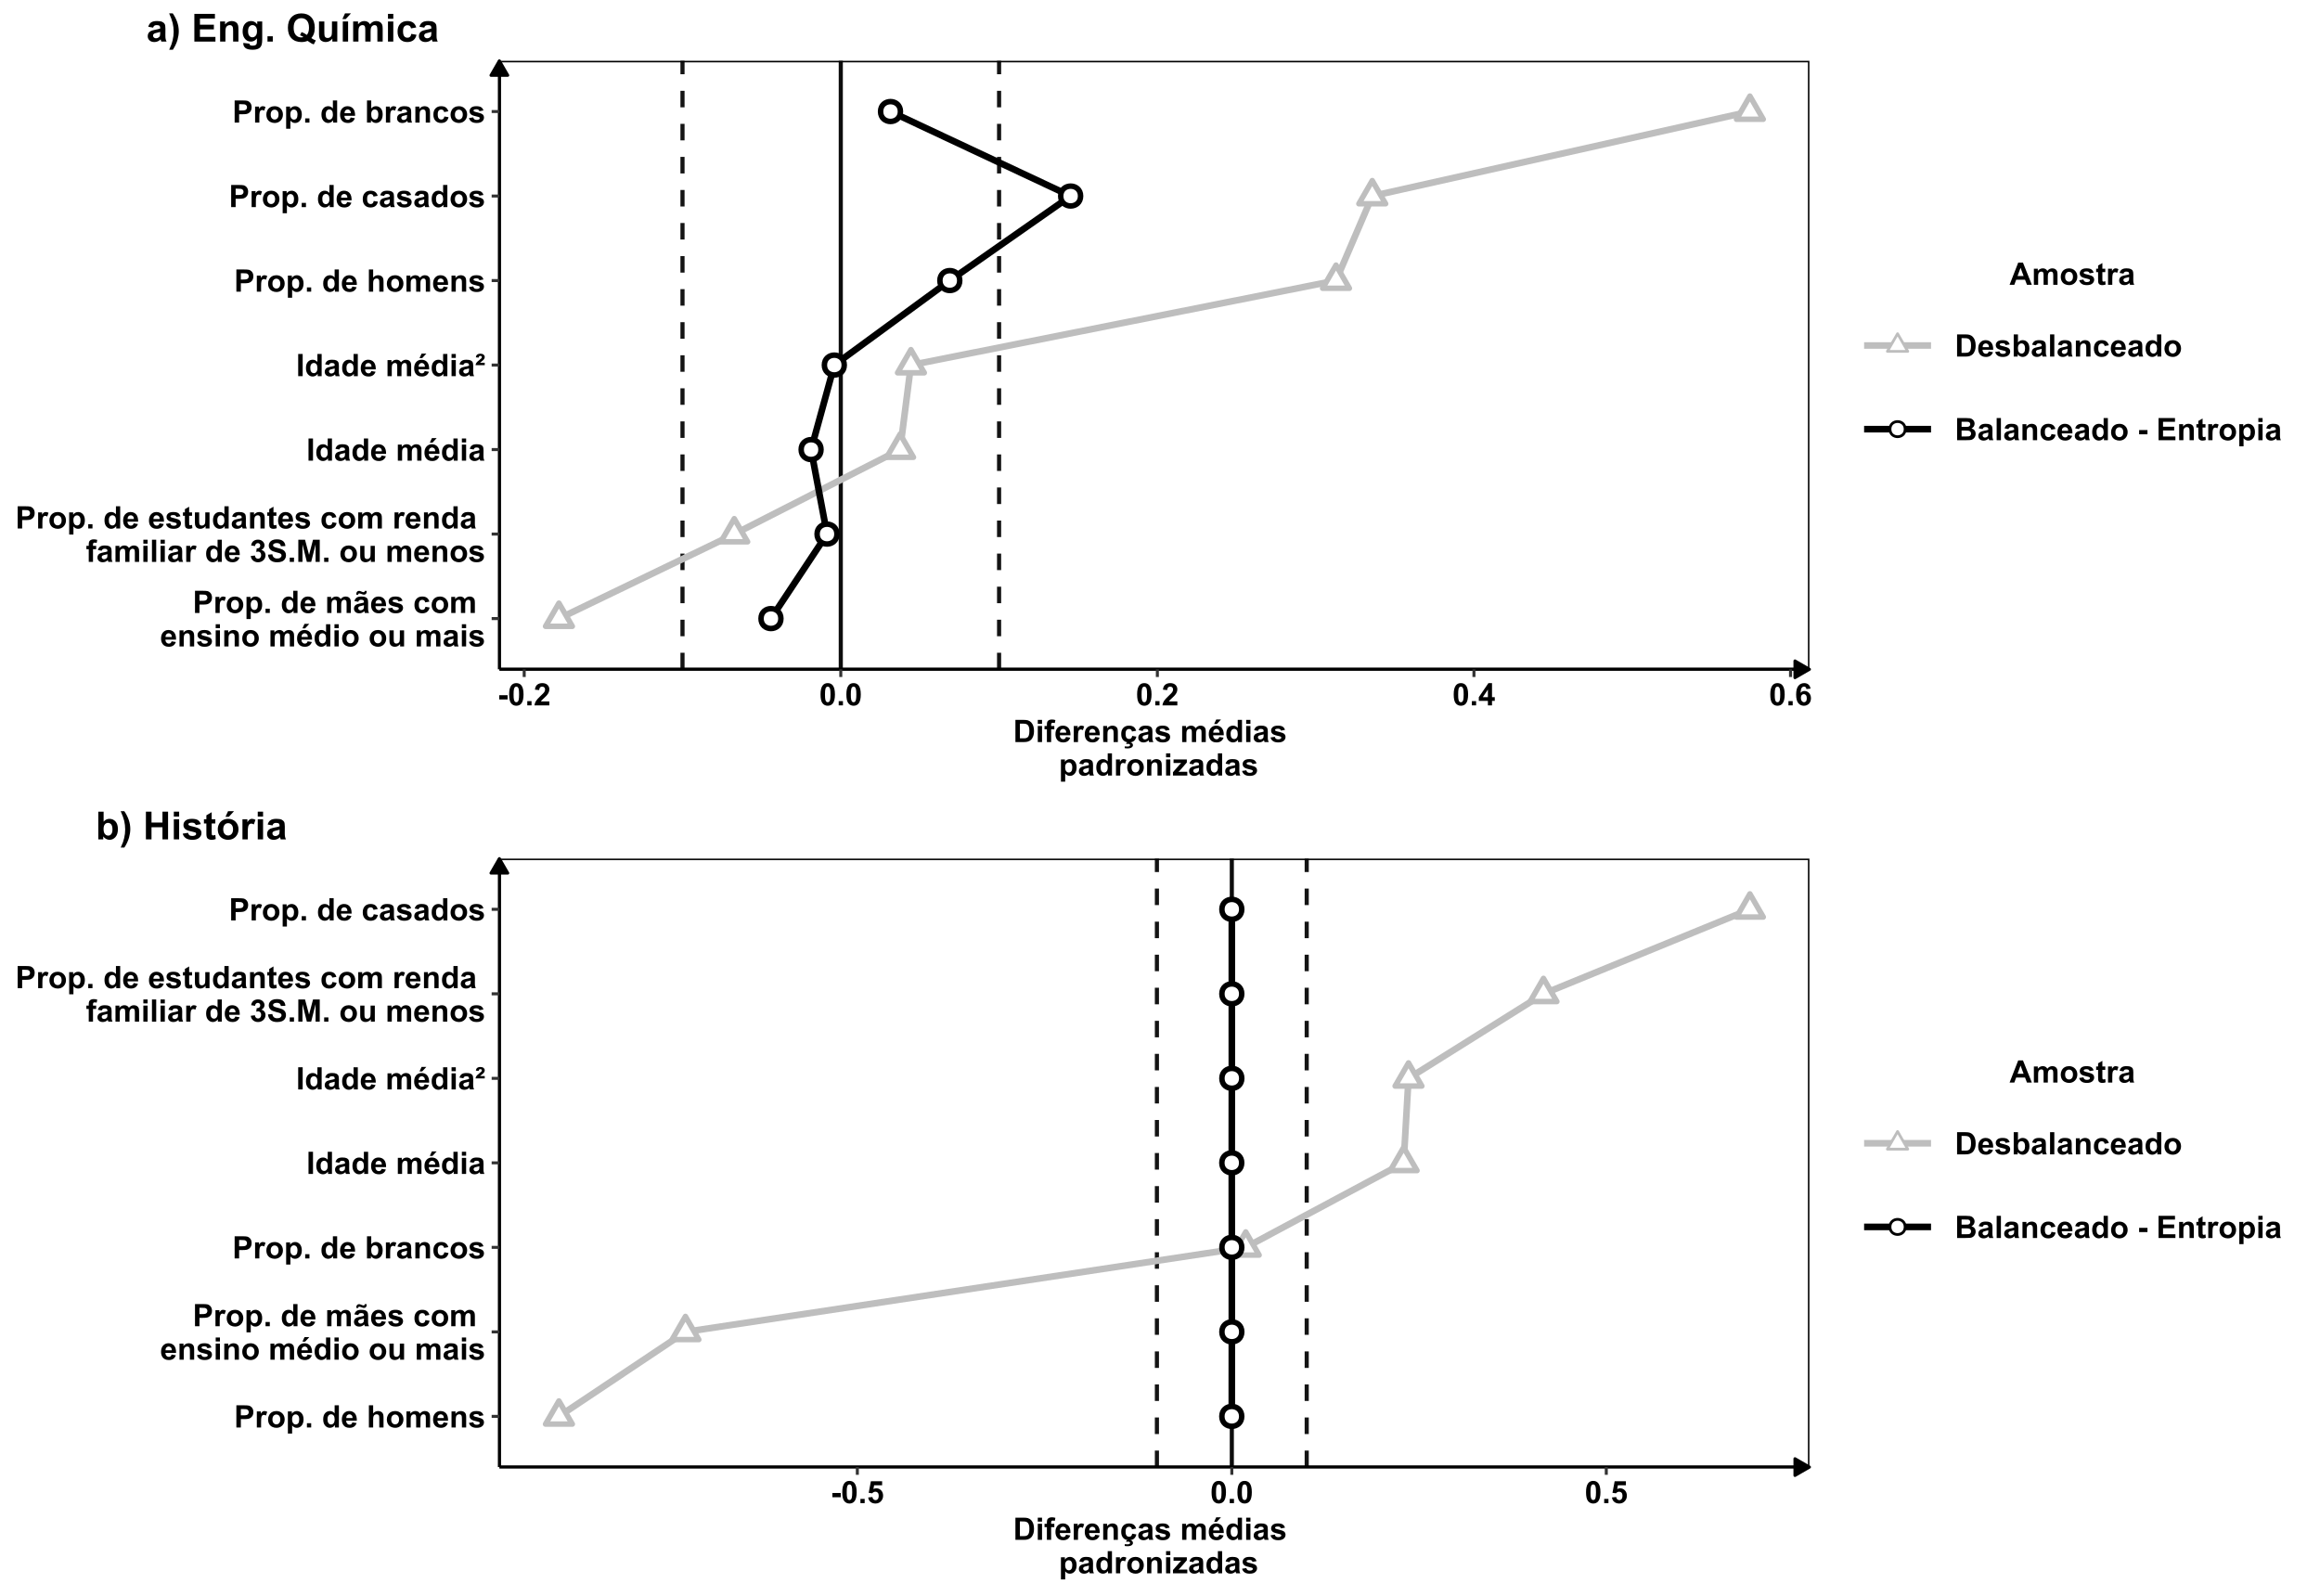<?xml version="1.0" encoding="UTF-8"?>
<svg xmlns="http://www.w3.org/2000/svg" xmlns:xlink="http://www.w3.org/1999/xlink" width="599pt" height="412pt" viewBox="0 0 599 412" version="1.1">
<defs>
<g>
<symbol overflow="visible" id="glyph0-0">
<path style="stroke:none;" d="M 1 0 L 1 -5 L 5 -5 L 5 0 Z M 1.125 -0.125 L 4.875 -0.125 L 4.875 -4.875 L 1.125 -4.875 Z M 1.125 -0.125 "/>
</symbol>
<symbol overflow="visible" id="glyph0-1">
<path style="stroke:none;" d="M 0.582 0 L 0.582 -5.727 L 2.438 -5.727 C 3.141 -5.723 3.598 -5.695 3.812 -5.641 C 4.137 -5.551 4.41 -5.363 4.637 -5.078 C 4.855 -4.789 4.969 -4.418 4.969 -3.965 C 4.969 -3.609 4.902 -3.312 4.777 -3.078 C 4.645 -2.836 4.484 -2.648 4.289 -2.512 C 4.094 -2.375 3.895 -2.285 3.691 -2.242 C 3.414 -2.184 3.012 -2.156 2.492 -2.16 L 1.738 -2.16 L 1.738 0 Z M 1.738 -4.758 L 1.738 -3.133 L 2.371 -3.133 C 2.824 -3.129 3.129 -3.16 3.285 -3.223 C 3.438 -3.281 3.559 -3.375 3.645 -3.504 C 3.73 -3.629 3.773 -3.777 3.777 -3.949 C 3.773 -4.156 3.711 -4.328 3.594 -4.465 C 3.469 -4.598 3.316 -4.68 3.129 -4.719 C 2.988 -4.742 2.711 -4.758 2.297 -4.758 Z M 1.738 -4.758 "/>
</symbol>
<symbol overflow="visible" id="glyph0-2">
<path style="stroke:none;" d="M 1.625 0 L 0.527 0 L 0.527 -4.148 L 1.547 -4.148 L 1.547 -3.559 C 1.719 -3.832 1.875 -4.016 2.016 -4.109 C 2.156 -4.195 2.312 -4.242 2.492 -4.242 C 2.738 -4.242 2.98 -4.172 3.215 -4.035 L 2.875 -3.078 C 2.688 -3.195 2.516 -3.258 2.359 -3.258 C 2.203 -3.258 2.074 -3.215 1.969 -3.129 C 1.859 -3.043 1.773 -2.891 1.715 -2.672 C 1.652 -2.449 1.621 -1.984 1.625 -1.281 Z M 1.625 0 "/>
</symbol>
<symbol overflow="visible" id="glyph0-3">
<path style="stroke:none;" d="M 0.32 -2.133 C 0.316 -2.496 0.406 -2.848 0.59 -3.191 C 0.766 -3.531 1.02 -3.793 1.352 -3.973 C 1.68 -4.152 2.047 -4.242 2.457 -4.242 C 3.082 -4.242 3.598 -4.035 4 -3.629 C 4.398 -3.219 4.598 -2.707 4.602 -2.086 C 4.598 -1.457 4.395 -0.934 3.992 -0.523 C 3.586 -0.109 3.078 0.094 2.465 0.094 C 2.082 0.094 1.719 0.008 1.375 -0.164 C 1.027 -0.336 0.766 -0.586 0.59 -0.918 C 0.406 -1.25 0.316 -1.656 0.32 -2.133 Z M 1.445 -2.074 C 1.441 -1.66 1.539 -1.344 1.738 -1.129 C 1.93 -0.906 2.172 -0.797 2.461 -0.801 C 2.746 -0.797 2.984 -0.906 3.18 -1.129 C 3.371 -1.344 3.469 -1.66 3.473 -2.082 C 3.469 -2.484 3.371 -2.797 3.18 -3.02 C 2.984 -3.234 2.746 -3.344 2.461 -3.348 C 2.172 -3.344 1.93 -3.234 1.738 -3.02 C 1.539 -2.797 1.441 -2.484 1.445 -2.074 Z M 1.445 -2.074 "/>
</symbol>
<symbol overflow="visible" id="glyph0-4">
<path style="stroke:none;" d="M 0.543 -4.148 L 1.566 -4.148 L 1.566 -3.539 C 1.695 -3.746 1.875 -3.914 2.105 -4.047 C 2.328 -4.176 2.582 -4.242 2.859 -4.242 C 3.34 -4.242 3.746 -4.051 4.086 -3.676 C 4.418 -3.293 4.586 -2.77 4.59 -2.098 C 4.586 -1.402 4.418 -0.863 4.082 -0.48 C 3.742 -0.098 3.332 0.094 2.852 0.094 C 2.621 0.094 2.414 0.051 2.227 -0.043 C 2.039 -0.129 1.844 -0.285 1.641 -0.512 L 1.641 1.578 L 0.543 1.578 Z M 1.629 -2.145 C 1.629 -1.676 1.719 -1.328 1.906 -1.109 C 2.086 -0.883 2.312 -0.773 2.582 -0.777 C 2.836 -0.773 3.047 -0.875 3.219 -1.082 C 3.383 -1.285 3.469 -1.621 3.473 -2.09 C 3.469 -2.523 3.383 -2.848 3.211 -3.059 C 3.035 -3.27 2.816 -3.375 2.562 -3.375 C 2.289 -3.375 2.066 -3.27 1.895 -3.062 C 1.715 -2.855 1.629 -2.551 1.629 -2.145 Z M 1.629 -2.145 "/>
</symbol>
<symbol overflow="visible" id="glyph0-5">
<path style="stroke:none;" d="M 0.574 0 L 0.574 -1.098 L 1.672 -1.098 L 1.672 0 Z M 0.574 0 "/>
</symbol>
<symbol overflow="visible" id="glyph0-6">
<path style="stroke:none;" d=""/>
</symbol>
<symbol overflow="visible" id="glyph0-7">
<path style="stroke:none;" d="M 4.379 0 L 3.359 0 L 3.359 -0.609 C 3.188 -0.371 2.988 -0.191 2.758 -0.078 C 2.527 0.039 2.297 0.094 2.062 0.094 C 1.586 0.094 1.176 -0.098 0.836 -0.48 C 0.496 -0.863 0.328 -1.398 0.328 -2.09 C 0.328 -2.789 0.492 -3.324 0.824 -3.691 C 1.152 -4.059 1.57 -4.242 2.078 -4.242 C 2.539 -4.242 2.941 -4.047 3.281 -3.664 L 3.281 -5.727 L 4.379 -5.727 Z M 1.449 -2.164 C 1.445 -1.719 1.508 -1.398 1.633 -1.203 C 1.809 -0.914 2.055 -0.773 2.375 -0.773 C 2.625 -0.773 2.84 -0.879 3.02 -1.094 C 3.191 -1.309 3.281 -1.629 3.285 -2.059 C 3.281 -2.531 3.195 -2.875 3.027 -3.086 C 2.852 -3.293 2.633 -3.398 2.367 -3.402 C 2.105 -3.398 1.887 -3.293 1.711 -3.09 C 1.535 -2.879 1.445 -2.57 1.449 -2.164 Z M 1.449 -2.164 "/>
</symbol>
<symbol overflow="visible" id="glyph0-8">
<path style="stroke:none;" d="M 2.977 -1.32 L 4.07 -1.137 C 3.926 -0.734 3.703 -0.426 3.402 -0.219 C 3.098 -0.008 2.719 0.094 2.266 0.094 C 1.543 0.094 1.008 -0.141 0.664 -0.613 C 0.387 -0.988 0.25 -1.465 0.254 -2.043 C 0.25 -2.727 0.43 -3.266 0.793 -3.656 C 1.148 -4.047 1.605 -4.242 2.156 -4.242 C 2.773 -4.242 3.258 -4.035 3.617 -3.629 C 3.969 -3.219 4.141 -2.598 4.129 -1.758 L 1.379 -1.758 C 1.383 -1.43 1.473 -1.176 1.645 -0.996 C 1.812 -0.816 2.023 -0.727 2.277 -0.727 C 2.445 -0.727 2.59 -0.773 2.711 -0.867 C 2.824 -0.961 2.914 -1.109 2.977 -1.32 Z M 3.039 -2.43 C 3.027 -2.746 2.945 -2.988 2.793 -3.152 C 2.633 -3.316 2.441 -3.398 2.223 -3.402 C 1.98 -3.398 1.785 -3.312 1.629 -3.141 C 1.473 -2.965 1.395 -2.727 1.398 -2.43 Z M 3.039 -2.43 "/>
</symbol>
<symbol overflow="visible" id="glyph0-9">
<path style="stroke:none;" d="M 0.492 -4.148 L 1.504 -4.148 L 1.504 -3.582 C 1.863 -4.02 2.293 -4.242 2.797 -4.242 C 3.059 -4.242 3.289 -4.188 3.488 -4.078 C 3.68 -3.969 3.84 -3.801 3.969 -3.582 C 4.148 -3.801 4.348 -3.969 4.559 -4.078 C 4.77 -4.188 4.992 -4.242 5.234 -4.242 C 5.535 -4.242 5.793 -4.18 6.008 -4.055 C 6.215 -3.93 6.375 -3.746 6.48 -3.512 C 6.555 -3.332 6.59 -3.047 6.594 -2.652 L 6.594 0 L 5.496 0 L 5.496 -2.371 C 5.496 -2.781 5.457 -3.047 5.383 -3.168 C 5.277 -3.32 5.121 -3.398 4.914 -3.402 C 4.758 -3.398 4.613 -3.352 4.48 -3.262 C 4.344 -3.164 4.246 -3.027 4.188 -2.848 C 4.125 -2.668 4.094 -2.383 4.098 -1.992 L 4.098 0 L 3 0 L 3 -2.273 C 3 -2.676 2.98 -2.934 2.941 -3.055 C 2.902 -3.168 2.84 -3.258 2.758 -3.316 C 2.676 -3.371 2.566 -3.398 2.426 -3.402 C 2.254 -3.398 2.102 -3.352 1.969 -3.266 C 1.832 -3.172 1.734 -3.043 1.676 -2.871 C 1.617 -2.699 1.586 -2.414 1.59 -2.016 L 1.59 0 L 0.492 0 Z M 0.492 -4.148 "/>
</symbol>
<symbol overflow="visible" id="glyph0-10">
<path style="stroke:none;" d="M 1.395 -2.883 L 0.398 -3.062 C 0.508 -3.461 0.699 -3.758 0.977 -3.953 C 1.246 -4.145 1.652 -4.242 2.195 -4.242 C 2.684 -4.242 3.047 -4.184 3.289 -4.066 C 3.523 -3.949 3.691 -3.801 3.793 -3.625 C 3.887 -3.445 3.938 -3.117 3.941 -2.645 L 3.93 -1.363 C 3.926 -0.996 3.941 -0.727 3.98 -0.555 C 4.012 -0.379 4.078 -0.195 4.18 0 L 3.094 0 C 3.062 -0.07 3.027 -0.176 2.988 -0.324 C 2.969 -0.387 2.953 -0.43 2.949 -0.453 C 2.758 -0.266 2.559 -0.129 2.348 -0.043 C 2.133 0.051 1.906 0.094 1.664 0.094 C 1.234 0.094 0.895 -0.02 0.652 -0.254 C 0.402 -0.48 0.281 -0.773 0.285 -1.133 C 0.281 -1.363 0.336 -1.574 0.453 -1.758 C 0.562 -1.941 0.719 -2.082 0.922 -2.18 C 1.121 -2.277 1.414 -2.363 1.797 -2.438 C 2.309 -2.531 2.664 -2.621 2.863 -2.707 L 2.863 -2.816 C 2.859 -3.023 2.809 -3.172 2.707 -3.266 C 2.602 -3.352 2.402 -3.398 2.117 -3.402 C 1.918 -3.398 1.766 -3.359 1.66 -3.285 C 1.547 -3.207 1.461 -3.074 1.395 -2.883 Z M 2.863 -1.992 C 2.719 -1.945 2.496 -1.887 2.195 -1.824 C 1.887 -1.754 1.688 -1.691 1.598 -1.633 C 1.453 -1.527 1.383 -1.398 1.383 -1.246 C 1.383 -1.09 1.438 -0.957 1.555 -0.848 C 1.664 -0.734 1.812 -0.68 1.992 -0.68 C 2.188 -0.68 2.375 -0.742 2.559 -0.875 C 2.688 -0.969 2.773 -1.09 2.82 -1.238 C 2.844 -1.328 2.859 -1.508 2.863 -1.773 Z M 1.387 -4.707 L 0.887 -4.707 C 0.879 -4.762 0.879 -4.809 0.883 -4.848 C 0.879 -5.117 0.945 -5.328 1.082 -5.477 C 1.211 -5.621 1.383 -5.695 1.594 -5.699 C 1.684 -5.695 1.766 -5.684 1.848 -5.668 C 1.922 -5.645 2.066 -5.59 2.273 -5.5 C 2.48 -5.406 2.641 -5.359 2.762 -5.363 C 2.84 -5.359 2.91 -5.387 2.969 -5.441 C 3.023 -5.492 3.059 -5.578 3.078 -5.703 L 3.586 -5.703 C 3.582 -5.348 3.516 -5.098 3.387 -4.949 C 3.258 -4.797 3.09 -4.723 2.891 -4.723 C 2.797 -4.723 2.711 -4.73 2.629 -4.75 C 2.566 -4.762 2.418 -4.816 2.18 -4.91 C 1.938 -5 1.762 -5.043 1.656 -5.047 C 1.57 -5.043 1.504 -5.02 1.461 -4.969 C 1.41 -4.918 1.387 -4.828 1.387 -4.707 Z M 1.387 -4.707 "/>
</symbol>
<symbol overflow="visible" id="glyph0-11">
<path style="stroke:none;" d="M 0.188 -1.184 L 1.289 -1.352 C 1.336 -1.137 1.43 -0.973 1.574 -0.863 C 1.715 -0.75 1.914 -0.695 2.176 -0.699 C 2.457 -0.695 2.672 -0.75 2.816 -0.855 C 2.91 -0.926 2.957 -1.023 2.961 -1.148 C 2.957 -1.23 2.934 -1.297 2.883 -1.355 C 2.828 -1.402 2.703 -1.453 2.516 -1.5 C 1.625 -1.695 1.066 -1.871 0.832 -2.035 C 0.504 -2.254 0.34 -2.566 0.34 -2.969 C 0.34 -3.324 0.48 -3.625 0.766 -3.875 C 1.047 -4.117 1.488 -4.242 2.086 -4.242 C 2.652 -4.242 3.074 -4.148 3.352 -3.965 C 3.625 -3.777 3.812 -3.504 3.922 -3.145 L 2.887 -2.953 C 2.84 -3.113 2.754 -3.234 2.633 -3.324 C 2.508 -3.406 2.332 -3.449 2.105 -3.453 C 1.812 -3.449 1.605 -3.41 1.484 -3.332 C 1.398 -3.273 1.359 -3.199 1.359 -3.109 C 1.359 -3.027 1.395 -2.961 1.469 -2.91 C 1.566 -2.836 1.906 -2.734 2.492 -2.602 C 3.074 -2.469 3.484 -2.305 3.719 -2.113 C 3.945 -1.914 4.059 -1.641 4.062 -1.297 C 4.059 -0.914 3.902 -0.59 3.586 -0.316 C 3.266 -0.043 2.793 0.094 2.176 0.094 C 1.605 0.094 1.16 -0.02 0.832 -0.25 C 0.504 -0.477 0.289 -0.789 0.188 -1.184 Z M 0.188 -1.184 "/>
</symbol>
<symbol overflow="visible" id="glyph0-12">
<path style="stroke:none;" d="M 4.191 -2.922 L 3.109 -2.727 C 3.07 -2.938 2.988 -3.102 2.859 -3.215 C 2.73 -3.32 2.562 -3.375 2.359 -3.379 C 2.082 -3.375 1.863 -3.281 1.703 -3.094 C 1.539 -2.906 1.457 -2.59 1.461 -2.148 C 1.457 -1.652 1.539 -1.305 1.707 -1.105 C 1.871 -0.898 2.094 -0.797 2.375 -0.801 C 2.578 -0.797 2.75 -0.855 2.887 -0.977 C 3.016 -1.094 3.109 -1.297 3.168 -1.59 L 4.246 -1.406 C 4.133 -0.91 3.918 -0.535 3.602 -0.285 C 3.281 -0.031 2.855 0.094 2.324 0.094 C 1.715 0.094 1.23 -0.098 0.871 -0.48 C 0.508 -0.863 0.328 -1.391 0.332 -2.07 C 0.328 -2.75 0.508 -3.285 0.875 -3.668 C 1.234 -4.051 1.727 -4.242 2.344 -4.242 C 2.848 -4.242 3.246 -4.133 3.547 -3.914 C 3.844 -3.695 4.059 -3.363 4.191 -2.922 Z M 4.191 -2.922 "/>
</symbol>
<symbol overflow="visible" id="glyph0-13">
<path style="stroke:none;" d="M 4.348 0 L 3.25 0 L 3.25 -2.117 C 3.246 -2.562 3.223 -2.852 3.18 -2.984 C 3.129 -3.113 3.051 -3.219 2.949 -3.293 C 2.84 -3.363 2.715 -3.398 2.57 -3.402 C 2.379 -3.398 2.207 -3.348 2.059 -3.246 C 1.902 -3.141 1.801 -3 1.746 -2.832 C 1.691 -2.656 1.664 -2.34 1.664 -1.879 L 1.664 0 L 0.566 0 L 0.566 -4.148 L 1.586 -4.148 L 1.586 -3.539 C 1.945 -4.008 2.402 -4.242 2.953 -4.242 C 3.195 -4.242 3.414 -4.195 3.617 -4.109 C 3.812 -4.02 3.965 -3.91 4.07 -3.777 C 4.172 -3.641 4.242 -3.488 4.285 -3.316 C 4.324 -3.145 4.348 -2.898 4.348 -2.578 Z M 4.348 0 "/>
</symbol>
<symbol overflow="visible" id="glyph0-14">
<path style="stroke:none;" d="M 0.574 -4.711 L 0.574 -5.727 L 1.672 -5.727 L 1.672 -4.711 Z M 0.574 0 L 0.574 -4.148 L 1.672 -4.148 L 1.672 0 Z M 0.574 0 "/>
</symbol>
<symbol overflow="visible" id="glyph0-15">
<path style="stroke:none;" d="M 2.977 -1.32 L 4.07 -1.137 C 3.926 -0.734 3.703 -0.426 3.402 -0.219 C 3.098 -0.008 2.719 0.094 2.266 0.094 C 1.543 0.094 1.008 -0.141 0.664 -0.613 C 0.387 -0.988 0.25 -1.465 0.254 -2.043 C 0.25 -2.727 0.43 -3.266 0.793 -3.656 C 1.148 -4.047 1.605 -4.242 2.156 -4.242 C 2.773 -4.242 3.258 -4.035 3.617 -3.629 C 3.969 -3.219 4.141 -2.598 4.129 -1.758 L 1.379 -1.758 C 1.383 -1.43 1.473 -1.176 1.645 -0.996 C 1.812 -0.816 2.023 -0.727 2.277 -0.727 C 2.445 -0.727 2.59 -0.773 2.711 -0.867 C 2.824 -0.961 2.914 -1.109 2.977 -1.32 Z M 3.039 -2.43 C 3.027 -2.746 2.945 -2.988 2.793 -3.152 C 2.633 -3.316 2.441 -3.398 2.223 -3.402 C 1.98 -3.398 1.785 -3.312 1.629 -3.141 C 1.473 -2.965 1.395 -2.727 1.398 -2.43 Z M 1.637 -4.656 L 2.176 -5.824 L 3.406 -5.824 L 2.332 -4.656 Z M 1.637 -4.656 "/>
</symbol>
<symbol overflow="visible" id="glyph0-16">
<path style="stroke:none;" d="M 3.305 0 L 3.305 -0.621 C 3.152 -0.398 2.953 -0.223 2.707 -0.098 C 2.461 0.031 2.199 0.094 1.93 0.094 C 1.648 0.094 1.398 0.035 1.18 -0.09 C 0.953 -0.207 0.793 -0.379 0.699 -0.605 C 0.598 -0.824 0.551 -1.133 0.551 -1.523 L 0.551 -4.148 L 1.648 -4.148 L 1.648 -2.242 C 1.645 -1.656 1.664 -1.297 1.707 -1.168 C 1.746 -1.035 1.82 -0.934 1.93 -0.855 C 2.031 -0.777 2.168 -0.738 2.336 -0.742 C 2.52 -0.738 2.688 -0.789 2.84 -0.895 C 2.984 -0.996 3.086 -1.125 3.145 -1.277 C 3.195 -1.43 3.223 -1.801 3.227 -2.398 L 3.227 -4.148 L 4.324 -4.148 L 4.324 0 Z M 3.305 0 "/>
</symbol>
<symbol overflow="visible" id="glyph0-17">
<path style="stroke:none;" d="M 1.395 -2.883 L 0.398 -3.062 C 0.508 -3.461 0.699 -3.758 0.977 -3.953 C 1.246 -4.145 1.652 -4.242 2.195 -4.242 C 2.684 -4.242 3.047 -4.184 3.289 -4.066 C 3.523 -3.949 3.691 -3.801 3.793 -3.625 C 3.887 -3.445 3.938 -3.117 3.941 -2.645 L 3.93 -1.363 C 3.926 -0.996 3.941 -0.727 3.98 -0.555 C 4.012 -0.379 4.078 -0.195 4.18 0 L 3.094 0 C 3.062 -0.07 3.027 -0.176 2.988 -0.324 C 2.969 -0.387 2.953 -0.43 2.949 -0.453 C 2.758 -0.266 2.559 -0.129 2.348 -0.043 C 2.133 0.051 1.906 0.094 1.664 0.094 C 1.234 0.094 0.895 -0.02 0.652 -0.254 C 0.402 -0.48 0.281 -0.773 0.285 -1.133 C 0.281 -1.363 0.336 -1.574 0.453 -1.758 C 0.562 -1.941 0.719 -2.082 0.922 -2.18 C 1.121 -2.277 1.414 -2.363 1.797 -2.438 C 2.309 -2.531 2.664 -2.621 2.863 -2.707 L 2.863 -2.816 C 2.859 -3.023 2.809 -3.172 2.707 -3.266 C 2.602 -3.352 2.402 -3.398 2.117 -3.402 C 1.918 -3.398 1.766 -3.359 1.66 -3.285 C 1.547 -3.207 1.461 -3.074 1.395 -2.883 Z M 2.863 -1.992 C 2.719 -1.945 2.496 -1.887 2.195 -1.824 C 1.887 -1.754 1.688 -1.691 1.598 -1.633 C 1.453 -1.527 1.383 -1.398 1.383 -1.246 C 1.383 -1.09 1.438 -0.957 1.555 -0.848 C 1.664 -0.734 1.812 -0.68 1.992 -0.68 C 2.188 -0.68 2.375 -0.742 2.559 -0.875 C 2.688 -0.969 2.773 -1.09 2.82 -1.238 C 2.844 -1.328 2.859 -1.508 2.863 -1.773 Z M 2.863 -1.992 "/>
</symbol>
<symbol overflow="visible" id="glyph0-18">
<path style="stroke:none;" d="M 2.477 -4.148 L 2.477 -3.273 L 1.727 -3.273 L 1.727 -1.602 C 1.723 -1.258 1.73 -1.062 1.746 -1.008 C 1.762 -0.953 1.793 -0.906 1.844 -0.871 C 1.895 -0.832 1.957 -0.812 2.031 -0.816 C 2.129 -0.812 2.277 -0.848 2.473 -0.922 L 2.566 -0.07 C 2.309 0.039 2.02 0.094 1.699 0.094 C 1.5 0.094 1.32 0.062 1.164 -0.004 C 1.004 -0.07 0.887 -0.156 0.812 -0.262 C 0.738 -0.367 0.688 -0.512 0.66 -0.691 C 0.633 -0.816 0.621 -1.074 0.625 -1.465 L 0.625 -3.273 L 0.121 -3.273 L 0.121 -4.148 L 0.625 -4.148 L 0.625 -4.973 L 1.727 -5.613 L 1.727 -4.148 Z M 2.477 -4.148 "/>
</symbol>
<symbol overflow="visible" id="glyph0-19">
<path style="stroke:none;" d="M 0.094 -4.148 L 0.703 -4.148 L 0.703 -4.461 C 0.703 -4.805 0.738 -5.066 0.812 -5.242 C 0.887 -5.41 1.023 -5.551 1.223 -5.66 C 1.422 -5.77 1.676 -5.824 1.98 -5.824 C 2.293 -5.824 2.598 -5.777 2.898 -5.684 L 2.75 -4.918 C 2.57 -4.957 2.402 -4.98 2.246 -4.98 C 2.082 -4.98 1.969 -4.941 1.902 -4.867 C 1.832 -4.793 1.797 -4.652 1.801 -4.441 L 1.801 -4.148 L 2.621 -4.148 L 2.621 -3.285 L 1.801 -3.285 L 1.801 0 L 0.703 0 L 0.703 -3.285 L 0.094 -3.285 Z M 0.094 -4.148 "/>
</symbol>
<symbol overflow="visible" id="glyph0-20">
<path style="stroke:none;" d="M 0.574 0 L 0.574 -5.727 L 1.672 -5.727 L 1.672 0 Z M 0.574 0 "/>
</symbol>
<symbol overflow="visible" id="glyph0-21">
<path style="stroke:none;" d="M 0.301 -1.52 L 1.363 -1.648 C 1.395 -1.375 1.484 -1.168 1.637 -1.027 C 1.781 -0.879 1.961 -0.809 2.176 -0.812 C 2.398 -0.809 2.59 -0.895 2.746 -1.07 C 2.898 -1.238 2.977 -1.469 2.98 -1.766 C 2.977 -2.039 2.902 -2.258 2.758 -2.422 C 2.605 -2.578 2.426 -2.66 2.215 -2.664 C 2.074 -2.66 1.906 -2.633 1.711 -2.582 L 1.832 -3.477 C 2.125 -3.465 2.352 -3.531 2.512 -3.668 C 2.664 -3.805 2.742 -3.984 2.746 -4.215 C 2.742 -4.402 2.684 -4.559 2.574 -4.676 C 2.457 -4.789 2.305 -4.844 2.117 -4.848 C 1.926 -4.844 1.766 -4.781 1.637 -4.652 C 1.5 -4.52 1.422 -4.328 1.395 -4.082 L 0.383 -4.254 C 0.449 -4.598 0.555 -4.871 0.699 -5.082 C 0.84 -5.285 1.039 -5.449 1.293 -5.57 C 1.547 -5.688 1.832 -5.746 2.148 -5.75 C 2.684 -5.746 3.117 -5.574 3.445 -5.234 C 3.711 -4.949 3.844 -4.633 3.848 -4.281 C 3.844 -3.777 3.57 -3.375 3.023 -3.078 C 3.352 -3.004 3.613 -2.848 3.809 -2.605 C 4.004 -2.359 4.102 -2.062 4.105 -1.719 C 4.102 -1.211 3.918 -0.785 3.555 -0.434 C 3.184 -0.082 2.727 0.094 2.184 0.098 C 1.664 0.094 1.234 -0.051 0.895 -0.348 C 0.551 -0.645 0.352 -1.035 0.301 -1.52 Z M 0.301 -1.52 "/>
</symbol>
<symbol overflow="visible" id="glyph0-22">
<path style="stroke:none;" d="M 0.289 -1.863 L 1.414 -1.973 C 1.477 -1.594 1.613 -1.316 1.824 -1.141 C 2.027 -0.961 2.309 -0.871 2.664 -0.875 C 3.035 -0.871 3.316 -0.949 3.504 -1.109 C 3.691 -1.266 3.785 -1.453 3.789 -1.664 C 3.785 -1.797 3.746 -1.91 3.668 -2.008 C 3.59 -2.102 3.449 -2.184 3.254 -2.258 C 3.113 -2.301 2.805 -2.387 2.328 -2.508 C 1.703 -2.66 1.27 -2.848 1.023 -3.074 C 0.668 -3.387 0.492 -3.77 0.496 -4.227 C 0.492 -4.516 0.574 -4.789 0.742 -5.043 C 0.906 -5.297 1.145 -5.492 1.457 -5.625 C 1.766 -5.758 2.141 -5.824 2.586 -5.824 C 3.301 -5.824 3.844 -5.664 4.207 -5.352 C 4.57 -5.031 4.762 -4.613 4.781 -4.09 L 3.625 -4.039 C 3.574 -4.328 3.469 -4.539 3.305 -4.672 C 3.141 -4.797 2.895 -4.863 2.574 -4.867 C 2.234 -4.863 1.973 -4.793 1.785 -4.66 C 1.66 -4.566 1.598 -4.449 1.602 -4.305 C 1.598 -4.168 1.656 -4.051 1.773 -3.957 C 1.918 -3.832 2.273 -3.707 2.836 -3.574 C 3.398 -3.441 3.812 -3.301 4.082 -3.16 C 4.352 -3.016 4.562 -2.824 4.715 -2.578 C 4.867 -2.332 4.945 -2.027 4.945 -1.668 C 4.945 -1.336 4.852 -1.027 4.672 -0.746 C 4.484 -0.457 4.227 -0.246 3.898 -0.105 C 3.562 0.031 3.148 0.098 2.652 0.102 C 1.926 0.098 1.371 -0.066 0.984 -0.398 C 0.594 -0.734 0.359 -1.223 0.289 -1.863 Z M 0.289 -1.863 "/>
</symbol>
<symbol overflow="visible" id="glyph0-23">
<path style="stroke:none;" d="M 0.566 0 L 0.566 -5.727 L 2.297 -5.727 L 3.336 -1.82 L 4.363 -5.727 L 6.098 -5.727 L 6.098 0 L 5.023 0 L 5.023 -4.508 L 3.887 0 L 2.773 0 L 1.641 -4.508 L 1.641 0 Z M 0.566 0 "/>
</symbol>
<symbol overflow="visible" id="glyph0-24">
<path style="stroke:none;" d="M 0.547 0 L 0.547 -5.727 L 1.703 -5.727 L 1.703 0 Z M 0.547 0 "/>
</symbol>
<symbol overflow="visible" id="glyph0-25">
<path style="stroke:none;" d="M 2.469 -3.457 L 2.469 -2.84 L 0.098 -2.84 C 0.125 -3.059 0.195 -3.258 0.309 -3.434 C 0.422 -3.605 0.676 -3.848 1.07 -4.16 C 1.363 -4.391 1.543 -4.543 1.605 -4.621 C 1.684 -4.719 1.723 -4.82 1.727 -4.922 C 1.723 -5.016 1.691 -5.09 1.629 -5.152 C 1.562 -5.207 1.461 -5.238 1.332 -5.238 C 1.195 -5.238 1.098 -5.203 1.035 -5.141 C 0.969 -5.074 0.93 -4.957 0.914 -4.789 L 0.176 -4.852 C 0.215 -5.156 0.312 -5.379 0.469 -5.52 C 0.676 -5.703 0.969 -5.793 1.352 -5.797 C 1.711 -5.793 1.988 -5.711 2.18 -5.547 C 2.371 -5.379 2.465 -5.184 2.469 -4.957 C 2.465 -4.816 2.438 -4.68 2.379 -4.555 C 2.316 -4.426 2.219 -4.297 2.094 -4.164 C 2.023 -4.094 1.848 -3.949 1.566 -3.727 C 1.41 -3.609 1.305 -3.52 1.242 -3.457 Z M 2.469 -3.457 "/>
</symbol>
<symbol overflow="visible" id="glyph0-26">
<path style="stroke:none;" d="M 1.668 -5.727 L 1.668 -3.621 C 2.02 -4.035 2.441 -4.242 2.938 -4.242 C 3.188 -4.242 3.418 -4.195 3.621 -4.102 C 3.824 -4.008 3.977 -3.887 4.078 -3.742 C 4.18 -3.594 4.25 -3.434 4.289 -3.258 C 4.328 -3.078 4.348 -2.801 4.348 -2.434 L 4.348 0 L 3.25 0 L 3.25 -2.191 C 3.246 -2.625 3.227 -2.898 3.188 -3.02 C 3.145 -3.133 3.07 -3.227 2.965 -3.297 C 2.859 -3.363 2.727 -3.398 2.57 -3.402 C 2.387 -3.398 2.223 -3.355 2.082 -3.27 C 1.934 -3.18 1.828 -3.043 1.766 -2.867 C 1.695 -2.688 1.664 -2.426 1.668 -2.078 L 1.668 0 L 0.57 0 L 0.57 -5.727 Z M 1.668 -5.727 "/>
</symbol>
<symbol overflow="visible" id="glyph0-27">
<path style="stroke:none;" d="M 0.527 0 L 0.527 -5.727 L 1.625 -5.727 L 1.625 -3.664 C 1.961 -4.047 2.363 -4.242 2.828 -4.242 C 3.332 -4.242 3.75 -4.059 4.082 -3.691 C 4.41 -3.324 4.574 -2.797 4.578 -2.117 C 4.574 -1.406 4.406 -0.863 4.07 -0.48 C 3.73 -0.098 3.32 0.094 2.844 0.094 C 2.602 0.094 2.367 0.035 2.141 -0.082 C 1.906 -0.199 1.711 -0.375 1.547 -0.609 L 1.547 0 Z M 1.617 -2.164 C 1.617 -1.73 1.684 -1.414 1.82 -1.211 C 2.008 -0.918 2.262 -0.773 2.578 -0.773 C 2.82 -0.773 3.023 -0.875 3.195 -1.082 C 3.363 -1.289 3.449 -1.617 3.453 -2.062 C 3.449 -2.535 3.363 -2.875 3.195 -3.086 C 3.02 -3.293 2.801 -3.398 2.535 -3.402 C 2.27 -3.398 2.051 -3.297 1.879 -3.094 C 1.703 -2.891 1.617 -2.578 1.617 -2.164 Z M 1.617 -2.164 "/>
</symbol>
<symbol overflow="visible" id="glyph0-28">
<path style="stroke:none;" d="M 0.449 -1.527 L 0.449 -2.625 L 2.605 -2.625 L 2.605 -1.527 Z M 0.449 -1.527 "/>
</symbol>
<symbol overflow="visible" id="glyph0-29">
<path style="stroke:none;" d="M 2.195 -5.75 C 2.746 -5.746 3.18 -5.551 3.496 -5.156 C 3.867 -4.688 4.055 -3.91 4.055 -2.824 C 4.055 -1.738 3.867 -0.957 3.492 -0.488 C 3.18 -0.098 2.746 0.094 2.195 0.098 C 1.637 0.094 1.188 -0.117 0.848 -0.543 C 0.504 -0.969 0.332 -1.734 0.336 -2.836 C 0.332 -3.914 0.52 -4.688 0.898 -5.164 C 1.203 -5.551 1.637 -5.746 2.195 -5.75 Z M 2.195 -4.84 C 2.059 -4.84 1.941 -4.797 1.84 -4.711 C 1.734 -4.625 1.652 -4.473 1.598 -4.258 C 1.52 -3.973 1.48 -3.496 1.484 -2.824 C 1.48 -2.152 1.516 -1.688 1.586 -1.438 C 1.652 -1.184 1.738 -1.02 1.84 -0.938 C 1.941 -0.852 2.059 -0.809 2.195 -0.812 C 2.324 -0.809 2.441 -0.852 2.551 -0.938 C 2.652 -1.023 2.734 -1.176 2.793 -1.395 C 2.867 -1.676 2.906 -2.152 2.906 -2.824 C 2.906 -3.496 2.871 -3.957 2.805 -4.207 C 2.734 -4.457 2.648 -4.625 2.547 -4.711 C 2.441 -4.797 2.324 -4.84 2.195 -4.84 Z M 2.195 -4.84 "/>
</symbol>
<symbol overflow="visible" id="glyph0-30">
<path style="stroke:none;" d="M 4.047 -1.02 L 4.047 0 L 0.199 0 C 0.238 -0.383 0.363 -0.746 0.574 -1.094 C 0.781 -1.438 1.191 -1.895 1.809 -2.469 C 2.301 -2.926 2.605 -3.238 2.719 -3.406 C 2.867 -3.629 2.941 -3.855 2.945 -4.078 C 2.941 -4.32 2.875 -4.508 2.746 -4.641 C 2.613 -4.773 2.434 -4.84 2.203 -4.84 C 1.973 -4.84 1.789 -4.77 1.656 -4.633 C 1.52 -4.492 1.441 -4.262 1.422 -3.945 L 0.328 -4.055 C 0.391 -4.656 0.594 -5.09 0.941 -5.355 C 1.281 -5.617 1.711 -5.746 2.23 -5.75 C 2.793 -5.746 3.238 -5.594 3.562 -5.293 C 3.883 -4.984 4.043 -4.605 4.047 -4.156 C 4.043 -3.895 3.996 -3.648 3.906 -3.418 C 3.812 -3.184 3.668 -2.941 3.469 -2.688 C 3.336 -2.516 3.094 -2.273 2.75 -1.957 C 2.398 -1.637 2.18 -1.426 2.09 -1.324 C 1.996 -1.219 1.922 -1.117 1.867 -1.02 Z M 4.047 -1.02 "/>
</symbol>
<symbol overflow="visible" id="glyph0-31">
<path style="stroke:none;" d="M 2.492 0 L 2.492 -1.152 L 0.148 -1.152 L 0.148 -2.113 L 2.633 -5.75 L 3.555 -5.75 L 3.555 -2.117 L 4.266 -2.117 L 4.266 -1.152 L 3.555 -1.152 L 3.555 0 Z M 2.492 -2.117 L 2.492 -4.074 L 1.176 -2.117 Z M 2.492 -2.117 "/>
</symbol>
<symbol overflow="visible" id="glyph0-32">
<path style="stroke:none;" d="M 4.059 -4.324 L 2.996 -4.207 C 2.965 -4.426 2.898 -4.586 2.793 -4.691 C 2.68 -4.793 2.539 -4.844 2.367 -4.848 C 2.133 -4.844 1.934 -4.742 1.777 -4.535 C 1.613 -4.324 1.516 -3.891 1.477 -3.234 C 1.75 -3.555 2.09 -3.715 2.496 -3.719 C 2.953 -3.715 3.344 -3.539 3.672 -3.195 C 3.996 -2.844 4.16 -2.395 4.164 -1.844 C 4.16 -1.254 3.988 -0.785 3.648 -0.434 C 3.301 -0.082 2.859 0.094 2.324 0.098 C 1.742 0.094 1.266 -0.129 0.898 -0.574 C 0.523 -1.023 0.34 -1.758 0.34 -2.785 C 0.34 -3.832 0.531 -4.59 0.922 -5.055 C 1.305 -5.516 1.809 -5.746 2.434 -5.75 C 2.863 -5.746 3.223 -5.625 3.512 -5.383 C 3.793 -5.137 3.977 -4.785 4.059 -4.324 Z M 1.57 -1.93 C 1.57 -1.57 1.652 -1.297 1.816 -1.102 C 1.98 -0.906 2.168 -0.809 2.379 -0.812 C 2.582 -0.809 2.75 -0.887 2.887 -1.051 C 3.02 -1.207 3.086 -1.469 3.09 -1.832 C 3.086 -2.203 3.016 -2.477 2.871 -2.648 C 2.723 -2.82 2.539 -2.906 2.324 -2.91 C 2.109 -2.906 1.93 -2.824 1.789 -2.66 C 1.641 -2.496 1.57 -2.25 1.57 -1.93 Z M 1.57 -1.93 "/>
</symbol>
<symbol overflow="visible" id="glyph0-33">
<path style="stroke:none;" d="M 0.578 -5.727 L 2.691 -5.727 C 3.164 -5.723 3.527 -5.688 3.781 -5.617 C 4.113 -5.516 4.402 -5.34 4.645 -5.09 C 4.883 -4.836 5.066 -4.527 5.191 -4.16 C 5.316 -3.793 5.379 -3.34 5.379 -2.809 C 5.379 -2.332 5.32 -1.926 5.203 -1.59 C 5.059 -1.168 4.852 -0.832 4.59 -0.578 C 4.387 -0.379 4.117 -0.227 3.777 -0.121 C 3.52 -0.039 3.18 0 2.754 0 L 0.578 0 Z M 1.734 -4.758 L 1.734 -0.965 L 2.598 -0.965 C 2.918 -0.961 3.152 -0.98 3.297 -1.02 C 3.48 -1.066 3.637 -1.145 3.762 -1.258 C 3.887 -1.367 3.988 -1.551 4.066 -1.809 C 4.145 -2.062 4.184 -2.414 4.184 -2.859 C 4.184 -3.301 4.145 -3.641 4.066 -3.879 C 3.988 -4.113 3.879 -4.297 3.738 -4.434 C 3.598 -4.562 3.418 -4.652 3.203 -4.703 C 3.039 -4.738 2.723 -4.758 2.254 -4.758 Z M 1.734 -4.758 "/>
</symbol>
<symbol overflow="visible" id="glyph0-34">
<path style="stroke:none;" d="M 4.191 -2.922 L 3.109 -2.727 C 3.07 -2.938 2.988 -3.102 2.859 -3.215 C 2.73 -3.32 2.562 -3.375 2.359 -3.379 C 2.082 -3.375 1.863 -3.281 1.703 -3.094 C 1.539 -2.906 1.457 -2.59 1.461 -2.148 C 1.457 -1.652 1.539 -1.305 1.707 -1.105 C 1.871 -0.898 2.094 -0.797 2.375 -0.801 C 2.578 -0.797 2.75 -0.855 2.887 -0.977 C 3.016 -1.094 3.109 -1.297 3.168 -1.59 L 4.246 -1.406 C 4.133 -0.91 3.918 -0.535 3.602 -0.285 C 3.281 -0.031 2.855 0.094 2.324 0.094 C 1.715 0.094 1.23 -0.098 0.871 -0.48 C 0.508 -0.863 0.328 -1.391 0.332 -2.07 C 0.328 -2.75 0.508 -3.285 0.875 -3.668 C 1.234 -4.051 1.727 -4.242 2.344 -4.242 C 2.848 -4.242 3.246 -4.133 3.547 -3.914 C 3.844 -3.695 4.059 -3.363 4.191 -2.922 Z M 1.234 1.574 L 1.234 1.113 C 1.5 1.141 1.746 1.152 1.973 1.156 C 2.203 1.152 2.375 1.113 2.488 1.031 C 2.57 0.969 2.613 0.887 2.617 0.789 C 2.613 0.699 2.574 0.621 2.496 0.559 C 2.414 0.488 2.289 0.457 2.121 0.461 C 1.953 0.457 1.781 0.484 1.609 0.539 L 1.711 0.152 C 1.914 0.082 2.133 0.047 2.367 0.047 C 2.691 0.047 2.938 0.117 3.109 0.262 C 3.277 0.402 3.363 0.578 3.363 0.785 C 3.363 1.012 3.27 1.195 3.082 1.344 C 2.828 1.535 2.465 1.633 1.996 1.637 C 1.656 1.633 1.402 1.613 1.234 1.574 Z M 1.234 1.574 "/>
</symbol>
<symbol overflow="visible" id="glyph0-35">
<path style="stroke:none;" d="M 0.133 0 L 0.133 -0.855 L 1.688 -2.641 C 1.941 -2.93 2.129 -3.137 2.254 -3.262 C 2.125 -3.25 1.957 -3.246 1.75 -3.246 L 0.285 -3.238 L 0.285 -4.148 L 3.715 -4.148 L 3.715 -3.371 L 2.129 -1.543 L 1.57 -0.938 C 1.875 -0.953 2.062 -0.961 2.137 -0.965 L 3.836 -0.965 L 3.836 0 Z M 0.133 0 "/>
</symbol>
<symbol overflow="visible" id="glyph0-36">
<path style="stroke:none;" d="M 5.746 0 L 4.488 0 L 3.988 -1.301 L 1.699 -1.301 L 1.227 0 L 0 0 L 2.23 -5.727 L 3.453 -5.727 Z M 3.617 -2.266 L 2.828 -4.391 L 2.055 -2.266 Z M 3.617 -2.266 "/>
</symbol>
<symbol overflow="visible" id="glyph0-37">
<path style="stroke:none;" d="M 0.586 -5.727 L 2.875 -5.727 C 3.324 -5.723 3.66 -5.703 3.887 -5.668 C 4.105 -5.629 4.305 -5.551 4.484 -5.434 C 4.656 -5.309 4.805 -5.148 4.926 -4.953 C 5.039 -4.75 5.098 -4.527 5.102 -4.285 C 5.098 -4.012 5.023 -3.766 4.883 -3.547 C 4.734 -3.32 4.539 -3.152 4.297 -3.043 C 4.641 -2.938 4.91 -2.766 5.102 -2.523 C 5.285 -2.277 5.379 -1.988 5.383 -1.66 C 5.379 -1.395 5.316 -1.141 5.199 -0.898 C 5.074 -0.648 4.91 -0.453 4.703 -0.309 C 4.492 -0.16 4.234 -0.07 3.93 -0.039 C 3.734 -0.016 3.27 -0.004 2.535 0 L 0.586 0 Z M 1.742 -4.773 L 1.742 -3.449 L 2.5 -3.449 C 2.949 -3.445 3.23 -3.453 3.34 -3.469 C 3.535 -3.492 3.688 -3.559 3.805 -3.672 C 3.914 -3.785 3.973 -3.934 3.977 -4.121 C 3.973 -4.293 3.922 -4.438 3.828 -4.551 C 3.727 -4.66 3.582 -4.727 3.395 -4.754 C 3.277 -4.762 2.949 -4.77 2.406 -4.773 Z M 1.742 -2.496 L 1.742 -0.965 L 2.812 -0.965 C 3.227 -0.961 3.488 -0.973 3.605 -1 C 3.773 -1.027 3.914 -1.102 4.023 -1.227 C 4.129 -1.344 4.184 -1.508 4.188 -1.715 C 4.184 -1.883 4.141 -2.027 4.062 -2.152 C 3.977 -2.27 3.855 -2.359 3.699 -2.414 C 3.539 -2.469 3.199 -2.496 2.676 -2.496 Z M 1.742 -2.496 "/>
</symbol>
<symbol overflow="visible" id="glyph0-38">
<path style="stroke:none;" d="M 0.582 0 L 0.582 -5.727 L 4.828 -5.727 L 4.828 -4.758 L 1.738 -4.758 L 1.738 -3.488 L 4.613 -3.488 L 4.613 -2.523 L 1.738 -2.523 L 1.738 -0.965 L 4.938 -0.965 L 4.938 0 Z M 0.582 0 "/>
</symbol>
<symbol overflow="visible" id="glyph0-39">
<path style="stroke:none;" d="M 0.355 -1.473 L 1.449 -1.586 C 1.477 -1.336 1.57 -1.141 1.727 -0.996 C 1.879 -0.852 2.055 -0.777 2.258 -0.781 C 2.484 -0.777 2.68 -0.871 2.84 -1.059 C 2.996 -1.242 3.074 -1.523 3.078 -1.902 C 3.074 -2.25 2.996 -2.512 2.84 -2.691 C 2.68 -2.863 2.477 -2.953 2.227 -2.957 C 1.91 -2.953 1.625 -2.812 1.379 -2.539 L 0.488 -2.668 L 1.051 -5.648 L 3.953 -5.648 L 3.953 -4.621 L 1.883 -4.621 L 1.711 -3.648 C 1.953 -3.77 2.203 -3.832 2.461 -3.832 C 2.945 -3.832 3.355 -3.652 3.699 -3.301 C 4.035 -2.941 4.207 -2.484 4.207 -1.922 C 4.207 -1.449 4.07 -1.027 3.797 -0.66 C 3.422 -0.156 2.902 0.094 2.246 0.098 C 1.715 0.094 1.285 -0.047 0.953 -0.328 C 0.617 -0.609 0.418 -0.988 0.355 -1.473 Z M 0.355 -1.473 "/>
</symbol>
<symbol overflow="visible" id="glyph1-0">
<path style="stroke:none;" d="M 1.25 0 L 1.25 -6.25 L 6.25 -6.25 L 6.25 0 Z M 1.406 -0.156 L 6.094 -0.156 L 6.094 -6.094 L 1.406 -6.094 Z M 1.406 -0.156 "/>
</symbol>
<symbol overflow="visible" id="glyph1-1">
<path style="stroke:none;" d="M 1.742 -3.602 L 0.5 -3.828 C 0.633 -4.324 0.875 -4.695 1.219 -4.941 C 1.562 -5.18 2.07 -5.301 2.742 -5.305 C 3.355 -5.301 3.812 -5.23 4.113 -5.086 C 4.41 -4.938 4.617 -4.75 4.742 -4.531 C 4.859 -4.305 4.922 -3.898 4.926 -3.305 L 4.914 -1.703 C 4.91 -1.246 4.93 -0.91 4.977 -0.695 C 5.016 -0.477 5.102 -0.246 5.227 0 L 3.867 0 C 3.828 -0.09 3.781 -0.223 3.734 -0.406 C 3.711 -0.484 3.695 -0.539 3.688 -0.566 C 3.449 -0.336 3.199 -0.164 2.934 -0.055 C 2.664 0.062 2.379 0.117 2.078 0.117 C 1.543 0.117 1.121 -0.027 0.816 -0.316 C 0.504 -0.605 0.352 -0.969 0.355 -1.414 C 0.352 -1.703 0.422 -1.965 0.566 -2.199 C 0.703 -2.426 0.898 -2.602 1.152 -2.727 C 1.402 -2.844 1.766 -2.953 2.246 -3.047 C 2.883 -3.164 3.328 -3.273 3.578 -3.383 L 3.578 -3.52 C 3.574 -3.781 3.508 -3.969 3.383 -4.082 C 3.25 -4.195 3.008 -4.254 2.648 -4.254 C 2.402 -4.254 2.211 -4.203 2.074 -4.109 C 1.938 -4.008 1.824 -3.84 1.742 -3.602 Z M 3.578 -2.492 C 3.402 -2.43 3.125 -2.359 2.742 -2.277 C 2.359 -2.195 2.109 -2.117 1.996 -2.039 C 1.812 -1.914 1.723 -1.754 1.727 -1.559 C 1.723 -1.363 1.793 -1.195 1.941 -1.059 C 2.082 -0.918 2.266 -0.848 2.492 -0.852 C 2.734 -0.848 2.973 -0.93 3.199 -1.094 C 3.363 -1.215 3.469 -1.367 3.523 -1.547 C 3.555 -1.664 3.574 -1.887 3.578 -2.219 Z M 3.578 -2.492 "/>
</symbol>
<symbol overflow="visible" id="glyph1-2">
<path style="stroke:none;" d="M 0.336 2.105 C 0.602 1.52 0.793 1.074 0.906 0.77 C 1.016 0.457 1.117 0.105 1.215 -0.297 C 1.309 -0.699 1.379 -1.082 1.426 -1.445 C 1.465 -1.809 1.488 -2.18 1.492 -2.562 C 1.488 -3.336 1.406 -4.07 1.242 -4.762 C 1.078 -5.453 0.773 -6.293 0.328 -7.281 L 1.258 -7.281 C 1.746 -6.578 2.129 -5.836 2.402 -5.051 C 2.676 -4.266 2.812 -3.469 2.812 -2.664 C 2.812 -1.98 2.703 -1.25 2.492 -0.477 C 2.242 0.395 1.84 1.25 1.285 2.105 Z M 0.336 2.105 "/>
</symbol>
<symbol overflow="visible" id="glyph1-3">
<path style="stroke:none;" d=""/>
</symbol>
<symbol overflow="visible" id="glyph1-4">
<path style="stroke:none;" d="M 0.727 0 L 0.727 -7.156 L 6.035 -7.156 L 6.035 -5.945 L 2.172 -5.945 L 2.172 -4.359 L 5.766 -4.359 L 5.766 -3.156 L 2.172 -3.156 L 2.172 -1.207 L 6.172 -1.207 L 6.172 0 Z M 0.727 0 "/>
</symbol>
<symbol overflow="visible" id="glyph1-5">
<path style="stroke:none;" d="M 5.434 0 L 4.062 0 L 4.062 -2.648 C 4.059 -3.203 4.031 -3.562 3.973 -3.73 C 3.914 -3.895 3.816 -4.023 3.688 -4.117 C 3.555 -4.207 3.398 -4.254 3.211 -4.254 C 2.973 -4.254 2.758 -4.188 2.57 -4.059 C 2.379 -3.926 2.25 -3.754 2.184 -3.539 C 2.109 -3.324 2.074 -2.926 2.078 -2.348 L 2.078 0 L 0.707 0 L 0.707 -5.188 L 1.984 -5.188 L 1.984 -4.422 C 2.434 -5.008 3.004 -5.301 3.691 -5.305 C 3.992 -5.301 4.266 -5.246 4.52 -5.141 C 4.77 -5.027 4.961 -4.891 5.09 -4.723 C 5.215 -4.551 5.305 -4.355 5.355 -4.145 C 5.406 -3.926 5.43 -3.621 5.434 -3.223 Z M 5.434 0 "/>
</symbol>
<symbol overflow="visible" id="glyph1-6">
<path style="stroke:none;" d="M 0.59 0.344 L 2.156 0.531 C 2.18 0.711 2.238 0.836 2.34 0.906 C 2.465 1.004 2.672 1.055 2.953 1.055 C 3.312 1.055 3.578 1 3.758 0.895 C 3.875 0.82 3.969 0.703 4.031 0.547 C 4.074 0.43 4.094 0.223 4.098 -0.082 L 4.098 -0.84 C 3.684 -0.277 3.168 0 2.543 0 C 1.848 0 1.297 -0.293 0.891 -0.883 C 0.57 -1.348 0.41 -1.926 0.41 -2.621 C 0.41 -3.488 0.617 -4.152 1.035 -4.613 C 1.453 -5.07 1.973 -5.301 2.598 -5.305 C 3.234 -5.301 3.766 -5.02 4.184 -4.457 L 4.184 -5.188 L 5.469 -5.188 L 5.469 -0.531 C 5.465 0.082 5.414 0.535 5.316 0.84 C 5.211 1.137 5.07 1.375 4.891 1.551 C 4.707 1.723 4.465 1.859 4.16 1.957 C 3.855 2.055 3.469 2.102 3.008 2.105 C 2.125 2.102 1.504 1.953 1.137 1.652 C 0.77 1.352 0.586 0.969 0.586 0.508 C 0.586 0.457 0.586 0.402 0.59 0.344 Z M 1.816 -2.699 C 1.816 -2.148 1.922 -1.746 2.137 -1.492 C 2.348 -1.234 2.609 -1.105 2.926 -1.109 C 3.258 -1.105 3.543 -1.238 3.773 -1.5 C 4.004 -1.762 4.117 -2.148 4.121 -2.664 C 4.117 -3.199 4.008 -3.598 3.789 -3.863 C 3.566 -4.121 3.285 -4.254 2.949 -4.254 C 2.617 -4.254 2.348 -4.125 2.137 -3.867 C 1.922 -3.609 1.816 -3.219 1.816 -2.699 Z M 1.816 -2.699 "/>
</symbol>
<symbol overflow="visible" id="glyph1-7">
<path style="stroke:none;" d="M 0.719 0 L 0.719 -1.371 L 2.09 -1.371 L 2.09 0 Z M 0.719 0 "/>
</symbol>
<symbol overflow="visible" id="glyph1-8">
<path style="stroke:none;" d="M 6.488 -0.906 C 6.84 -0.652 7.227 -0.453 7.648 -0.305 L 7.113 0.719 C 6.895 0.652 6.68 0.562 6.477 0.449 C 6.426 0.422 6.105 0.211 5.512 -0.188 C 5.039 0.016 4.52 0.117 3.953 0.121 C 2.852 0.117 1.988 -0.203 1.367 -0.848 C 0.742 -1.492 0.434 -2.402 0.434 -3.578 C 0.434 -4.746 0.746 -5.656 1.371 -6.305 C 1.996 -6.953 2.844 -7.277 3.914 -7.281 C 4.977 -7.277 5.816 -6.953 6.441 -6.305 C 7.059 -5.656 7.371 -4.746 7.375 -3.578 C 7.371 -2.957 7.285 -2.414 7.113 -1.949 C 6.98 -1.586 6.77 -1.238 6.488 -0.906 Z M 5.328 -1.723 C 5.508 -1.941 5.648 -2.203 5.742 -2.512 C 5.836 -2.82 5.883 -3.176 5.883 -3.578 C 5.883 -4.402 5.699 -5.02 5.336 -5.434 C 4.969 -5.84 4.492 -6.047 3.906 -6.047 C 3.316 -6.047 2.84 -5.84 2.473 -5.43 C 2.105 -5.016 1.922 -4.398 1.922 -3.578 C 1.922 -2.738 2.105 -2.113 2.473 -1.699 C 2.84 -1.285 3.301 -1.078 3.863 -1.078 C 4.066 -1.078 4.266 -1.109 4.453 -1.18 C 4.16 -1.367 3.859 -1.52 3.559 -1.633 L 3.965 -2.457 C 4.438 -2.289 4.891 -2.047 5.328 -1.723 Z M 5.328 -1.723 "/>
</symbol>
<symbol overflow="visible" id="glyph1-9">
<path style="stroke:none;" d="M 4.133 0 L 4.133 -0.777 C 3.938 -0.496 3.691 -0.277 3.387 -0.121 C 3.078 0.039 2.754 0.117 2.414 0.117 C 2.062 0.117 1.746 0.043 1.473 -0.113 C 1.191 -0.262 0.992 -0.477 0.871 -0.758 C 0.746 -1.031 0.684 -1.414 0.688 -1.906 L 0.688 -5.188 L 2.062 -5.188 L 2.062 -2.805 C 2.062 -2.074 2.086 -1.625 2.137 -1.461 C 2.184 -1.293 2.273 -1.164 2.41 -1.07 C 2.543 -0.973 2.715 -0.926 2.922 -0.93 C 3.152 -0.926 3.363 -0.988 3.551 -1.121 C 3.734 -1.246 3.859 -1.406 3.93 -1.598 C 3.996 -1.785 4.031 -2.254 4.031 -3 L 4.031 -5.188 L 5.406 -5.188 L 5.406 0 Z M 4.133 0 "/>
</symbol>
<symbol overflow="visible" id="glyph1-10">
<path style="stroke:none;" d="M 0.719 0 L 0.719 -5.188 L 2.09 -5.188 L 2.09 0 Z M 0.617 -5.82 L 1.289 -7.281 L 2.828 -7.281 L 1.484 -5.82 Z M 0.617 -5.82 "/>
</symbol>
<symbol overflow="visible" id="glyph1-11">
<path style="stroke:none;" d="M 0.617 -5.188 L 1.879 -5.188 L 1.879 -4.477 C 2.328 -5.027 2.867 -5.301 3.496 -5.305 C 3.824 -5.301 4.113 -5.234 4.359 -5.098 C 4.602 -4.957 4.801 -4.75 4.961 -4.477 C 5.188 -4.75 5.434 -4.957 5.699 -5.098 C 5.961 -5.234 6.242 -5.301 6.543 -5.305 C 6.922 -5.301 7.242 -5.223 7.508 -5.07 C 7.77 -4.914 7.969 -4.688 8.102 -4.391 C 8.191 -4.164 8.238 -3.809 8.242 -3.316 L 8.242 0 L 6.871 0 L 6.871 -2.965 C 6.867 -3.477 6.82 -3.809 6.727 -3.961 C 6.602 -4.156 6.406 -4.254 6.141 -4.254 C 5.949 -4.254 5.77 -4.195 5.602 -4.078 C 5.43 -3.961 5.305 -3.789 5.234 -3.562 C 5.156 -3.336 5.121 -2.977 5.121 -2.492 L 5.121 0 L 3.75 0 L 3.75 -2.844 C 3.75 -3.344 3.723 -3.668 3.676 -3.816 C 3.621 -3.961 3.547 -4.07 3.449 -4.145 C 3.344 -4.215 3.203 -4.254 3.031 -4.254 C 2.816 -4.254 2.629 -4.195 2.461 -4.082 C 2.289 -3.965 2.168 -3.801 2.098 -3.586 C 2.023 -3.371 1.984 -3.016 1.988 -2.52 L 1.988 0 L 0.617 0 Z M 0.617 -5.188 "/>
</symbol>
<symbol overflow="visible" id="glyph1-12">
<path style="stroke:none;" d="M 0.719 -5.891 L 0.719 -7.156 L 2.09 -7.156 L 2.09 -5.891 Z M 0.719 0 L 0.719 -5.188 L 2.09 -5.188 L 2.09 0 Z M 0.719 0 "/>
</symbol>
<symbol overflow="visible" id="glyph1-13">
<path style="stroke:none;" d="M 5.238 -3.652 L 3.887 -3.406 C 3.84 -3.672 3.738 -3.875 3.578 -4.016 C 3.414 -4.148 3.203 -4.219 2.949 -4.223 C 2.605 -4.219 2.336 -4.102 2.133 -3.867 C 1.93 -3.633 1.828 -3.238 1.828 -2.688 C 1.828 -2.066 1.93 -1.629 2.137 -1.379 C 2.34 -1.121 2.617 -0.996 2.969 -1 C 3.227 -0.996 3.441 -1.07 3.609 -1.223 C 3.773 -1.367 3.891 -1.621 3.961 -1.988 L 5.309 -1.758 C 5.168 -1.137 4.898 -0.668 4.5 -0.355 C 4.102 -0.039 3.57 0.117 2.906 0.117 C 2.145 0.117 1.539 -0.121 1.09 -0.602 C 0.637 -1.078 0.41 -1.738 0.414 -2.586 C 0.41 -3.438 0.637 -4.105 1.094 -4.586 C 1.543 -5.062 2.156 -5.301 2.93 -5.305 C 3.559 -5.301 4.059 -5.164 4.434 -4.895 C 4.805 -4.621 5.074 -4.207 5.238 -3.652 Z M 5.238 -3.652 "/>
</symbol>
<symbol overflow="visible" id="glyph1-14">
<path style="stroke:none;" d="M 0.66 0 L 0.66 -7.156 L 2.031 -7.156 L 2.031 -4.578 C 2.449 -5.059 2.949 -5.301 3.535 -5.305 C 4.164 -5.301 4.688 -5.074 5.102 -4.617 C 5.512 -4.156 5.719 -3.5 5.723 -2.648 C 5.719 -1.762 5.508 -1.078 5.09 -0.602 C 4.664 -0.121 4.152 0.117 3.555 0.117 C 3.254 0.117 2.961 0.043 2.676 -0.105 C 2.387 -0.254 2.141 -0.473 1.934 -0.762 L 1.934 0 Z M 2.023 -2.703 C 2.02 -2.164 2.105 -1.77 2.273 -1.516 C 2.512 -1.148 2.828 -0.965 3.223 -0.969 C 3.523 -0.965 3.781 -1.094 3.996 -1.355 C 4.207 -1.609 4.312 -2.02 4.316 -2.578 C 4.312 -3.172 4.203 -3.598 3.992 -3.859 C 3.773 -4.121 3.5 -4.254 3.168 -4.254 C 2.836 -4.254 2.562 -4.125 2.348 -3.867 C 2.129 -3.609 2.02 -3.219 2.023 -2.703 Z M 2.023 -2.703 "/>
</symbol>
<symbol overflow="visible" id="glyph1-15">
<path style="stroke:none;" d="M 0.734 0 L 0.734 -7.156 L 2.18 -7.156 L 2.18 -4.34 L 5.008 -4.34 L 5.008 -7.156 L 6.453 -7.156 L 6.453 0 L 5.008 0 L 5.008 -3.129 L 2.18 -3.129 L 2.18 0 Z M 0.734 0 "/>
</symbol>
<symbol overflow="visible" id="glyph1-16">
<path style="stroke:none;" d="M 0.234 -1.48 L 1.609 -1.688 C 1.668 -1.422 1.785 -1.219 1.965 -1.082 C 2.141 -0.941 2.395 -0.871 2.719 -0.875 C 3.07 -0.871 3.336 -0.938 3.52 -1.07 C 3.641 -1.16 3.703 -1.281 3.703 -1.438 C 3.703 -1.539 3.668 -1.625 3.602 -1.695 C 3.531 -1.758 3.379 -1.82 3.145 -1.875 C 2.035 -2.117 1.332 -2.34 1.039 -2.543 C 0.625 -2.824 0.422 -3.211 0.426 -3.711 C 0.422 -4.156 0.598 -4.535 0.957 -4.844 C 1.309 -5.148 1.859 -5.301 2.609 -5.305 C 3.312 -5.301 3.84 -5.188 4.188 -4.957 C 4.531 -4.723 4.77 -4.379 4.902 -3.93 L 3.609 -3.691 C 3.551 -3.891 3.445 -4.043 3.293 -4.152 C 3.137 -4.258 2.914 -4.312 2.633 -4.316 C 2.266 -4.312 2.008 -4.262 1.855 -4.164 C 1.75 -4.09 1.699 -3.996 1.699 -3.887 C 1.699 -3.785 1.742 -3.703 1.836 -3.637 C 1.957 -3.543 2.387 -3.414 3.117 -3.25 C 3.848 -3.082 4.355 -2.879 4.648 -2.641 C 4.93 -2.395 5.074 -2.055 5.078 -1.621 C 5.074 -1.141 4.875 -0.73 4.48 -0.395 C 4.082 -0.051 3.496 0.117 2.719 0.117 C 2.012 0.117 1.453 -0.023 1.043 -0.312 C 0.629 -0.594 0.359 -0.984 0.234 -1.48 Z M 0.234 -1.48 "/>
</symbol>
<symbol overflow="visible" id="glyph1-17">
<path style="stroke:none;" d="M 3.094 -5.188 L 3.094 -4.094 L 2.156 -4.094 L 2.156 -2 C 2.156 -1.574 2.164 -1.328 2.184 -1.262 C 2.199 -1.188 2.238 -1.129 2.305 -1.086 C 2.367 -1.039 2.445 -1.02 2.539 -1.02 C 2.664 -1.02 2.848 -1.062 3.09 -1.152 L 3.207 -0.086 C 2.887 0.051 2.527 0.117 2.125 0.117 C 1.875 0.117 1.652 0.078 1.453 -0.008 C 1.254 -0.086 1.105 -0.195 1.016 -0.328 C 0.922 -0.461 0.859 -0.637 0.824 -0.863 C 0.793 -1.02 0.777 -1.344 0.781 -1.832 L 0.781 -4.094 L 0.152 -4.094 L 0.152 -5.188 L 0.781 -5.188 L 0.781 -6.215 L 2.156 -7.016 L 2.156 -5.188 Z M 3.094 -5.188 "/>
</symbol>
<symbol overflow="visible" id="glyph1-18">
<path style="stroke:none;" d="M 0.398 -2.664 C 0.398 -3.121 0.508 -3.562 0.734 -3.988 C 0.957 -4.414 1.277 -4.738 1.691 -4.965 C 2.102 -5.188 2.562 -5.301 3.07 -5.305 C 3.855 -5.301 4.496 -5.047 5 -4.539 C 5.496 -4.027 5.746 -3.383 5.75 -2.609 C 5.746 -1.82 5.496 -1.172 4.992 -0.656 C 4.484 -0.141 3.848 0.117 3.082 0.117 C 2.605 0.117 2.148 0.012 1.719 -0.203 C 1.285 -0.418 0.957 -0.734 0.734 -1.148 C 0.508 -1.562 0.398 -2.066 0.398 -2.664 Z M 1.805 -2.594 C 1.805 -2.074 1.926 -1.68 2.172 -1.41 C 2.414 -1.133 2.715 -0.996 3.078 -1 C 3.43 -0.996 3.73 -1.133 3.977 -1.41 C 4.215 -1.68 4.336 -2.078 4.34 -2.602 C 4.336 -3.109 4.215 -3.5 3.977 -3.773 C 3.73 -4.047 3.43 -4.184 3.078 -4.184 C 2.715 -4.184 2.414 -4.047 2.172 -3.773 C 1.926 -3.5 1.805 -3.105 1.805 -2.594 Z M 2.383 -5.82 L 3.055 -7.281 L 4.594 -7.281 L 3.25 -5.82 Z M 2.383 -5.82 "/>
</symbol>
<symbol overflow="visible" id="glyph1-19">
<path style="stroke:none;" d="M 2.031 0 L 0.66 0 L 0.66 -5.188 L 1.934 -5.188 L 1.934 -4.449 C 2.152 -4.793 2.348 -5.023 2.52 -5.137 C 2.691 -5.246 2.891 -5.301 3.117 -5.305 C 3.43 -5.301 3.73 -5.215 4.02 -5.043 L 3.594 -3.848 C 3.359 -3.992 3.145 -4.066 2.949 -4.07 C 2.754 -4.066 2.594 -4.012 2.461 -3.91 C 2.328 -3.801 2.223 -3.613 2.145 -3.34 C 2.066 -3.062 2.027 -2.48 2.031 -1.602 Z M 2.031 0 "/>
</symbol>
</g>
<clipPath id="clip1">
  <path d="M 128.934 15.707 L 467.176 15.707 L 467.176 172.82 L 128.934 172.82 Z M 128.934 15.707 "/>
</clipPath>
<clipPath id="clip2">
  <path d="M 216 15.707 L 218 15.707 L 218 172.82 L 216 172.82 Z M 216 15.707 "/>
</clipPath>
<clipPath id="clip3">
  <path d="M 175 15.707 L 177 15.707 L 177 172.82 L 175 172.82 Z M 175 15.707 "/>
</clipPath>
<clipPath id="clip4">
  <path d="M 257 15.707 L 259 15.707 L 259 172.82 L 257 172.82 Z M 257 15.707 "/>
</clipPath>
<clipPath id="clip5">
  <path d="M 128.934 15.707 L 467.176 15.707 L 467.176 172.82 L 128.934 172.82 Z M 128.934 15.707 "/>
</clipPath>
<clipPath id="clip6">
  <path d="M 128.934 221.707 L 467.176 221.707 L 467.176 378.82 L 128.934 378.82 Z M 128.934 221.707 "/>
</clipPath>
<clipPath id="clip7">
  <path d="M 317 221.707 L 319 221.707 L 319 378.82 L 317 378.82 Z M 317 221.707 "/>
</clipPath>
<clipPath id="clip8">
  <path d="M 298 221.707 L 300 221.707 L 300 378.82 L 298 378.82 Z M 298 221.707 "/>
</clipPath>
<clipPath id="clip9">
  <path d="M 336 221.707 L 338 221.707 L 338 378.82 L 336 378.82 Z M 336 221.707 "/>
</clipPath>
<clipPath id="clip10">
  <path d="M 128.934 221.707 L 467.176 221.707 L 467.176 378.82 L 128.934 378.82 Z M 128.934 221.707 "/>
</clipPath>
</defs>
<g id="surface46">
<rect x="0" y="0" width="599" height="412" style="fill:rgb(100%,100%,100%);fill-opacity:1;stroke:none;"/>
<g clip-path="url(#clip1)" clip-rule="nonzero">
<path style=" stroke:none;fill-rule:nonzero;fill:rgb(100%,100%,100%);fill-opacity:1;" d="M 128.934 172.824 L 467.176 172.824 L 467.176 15.711 L 128.934 15.711 Z M 128.934 172.824 "/>
</g>
<g clip-path="url(#clip2)" clip-rule="nonzero">
<path style="fill:none;stroke-width:1.067;stroke-linecap:butt;stroke-linejoin:round;stroke:rgb(5.098%,5.098%,5.098%);stroke-opacity:1;stroke-miterlimit:10;" d="M 217.082 172.824 L 217.082 15.707 "/>
</g>
<g clip-path="url(#clip3)" clip-rule="nonzero">
<path style="fill:none;stroke-width:1.067;stroke-linecap:butt;stroke-linejoin:round;stroke:rgb(7.843%,7.843%,7.843%);stroke-opacity:1;stroke-dasharray:4.268,4.268;stroke-miterlimit:10;" d="M 176.215 172.824 L 176.215 15.707 "/>
</g>
<g clip-path="url(#clip4)" clip-rule="nonzero">
<path style="fill:none;stroke-width:1.067;stroke-linecap:butt;stroke-linejoin:round;stroke:rgb(7.843%,7.843%,7.843%);stroke-opacity:1;stroke-dasharray:4.268,4.268;stroke-miterlimit:10;" d="M 257.953 172.824 L 257.953 15.707 "/>
</g>
<path style="fill:none;stroke-width:1.707;stroke-linecap:butt;stroke-linejoin:round;stroke:rgb(74.51%,74.51%,74.51%);stroke-opacity:1;stroke-miterlimit:10;" d="M 144.309 159.73 L 189.578 137.91 L 232.395 116.086 L 235.191 94.266 L 344.945 72.445 L 354.301 50.621 L 451.805 28.801 "/>
<path style="fill:none;stroke-width:1.707;stroke-linecap:butt;stroke-linejoin:round;stroke:rgb(0%,0%,0%);stroke-opacity:1;stroke-miterlimit:10;" d="M 199.055 159.73 L 213.527 137.91 L 209.414 116.086 L 215.41 94.266 L 245.23 72.445 L 276.43 50.621 L 229.918 28.801 "/>
<path style="fill-rule:nonzero;fill:rgb(100%,100%,100%);fill-opacity:1;stroke-width:1.417;stroke-linecap:round;stroke-linejoin:round;stroke:rgb(74.51%,74.51%,74.51%);stroke-opacity:1;stroke-miterlimit:10;" d="M 144.309 155.742 L 147.766 161.723 L 140.855 161.723 Z M 144.309 155.742 "/>
<path style="fill-rule:nonzero;fill:rgb(100%,100%,100%);fill-opacity:1;stroke-width:1.417;stroke-linecap:round;stroke-linejoin:round;stroke:rgb(0%,0%,0%);stroke-opacity:1;stroke-miterlimit:10;" d="M 201.621 159.73 C 201.621 163.148 196.488 163.148 196.488 159.73 C 196.488 156.309 201.621 156.309 201.621 159.73 "/>
<path style="fill-rule:nonzero;fill:rgb(100%,100%,100%);fill-opacity:1;stroke-width:1.417;stroke-linecap:round;stroke-linejoin:round;stroke:rgb(74.51%,74.51%,74.51%);stroke-opacity:1;stroke-miterlimit:10;" d="M 189.578 133.918 L 193.031 139.902 L 186.121 139.902 Z M 189.578 133.918 "/>
<path style="fill-rule:nonzero;fill:rgb(100%,100%,100%);fill-opacity:1;stroke-width:1.417;stroke-linecap:round;stroke-linejoin:round;stroke:rgb(0%,0%,0%);stroke-opacity:1;stroke-miterlimit:10;" d="M 216.09 137.91 C 216.09 141.328 210.961 141.328 210.961 137.91 C 210.961 134.488 216.09 134.488 216.09 137.91 "/>
<path style="fill-rule:nonzero;fill:rgb(100%,100%,100%);fill-opacity:1;stroke-width:1.417;stroke-linecap:round;stroke-linejoin:round;stroke:rgb(74.51%,74.51%,74.51%);stroke-opacity:1;stroke-miterlimit:10;" d="M 232.395 112.098 L 235.848 118.082 L 228.941 118.082 Z M 232.395 112.098 "/>
<path style="fill-rule:nonzero;fill:rgb(100%,100%,100%);fill-opacity:1;stroke-width:1.417;stroke-linecap:round;stroke-linejoin:round;stroke:rgb(0%,0%,0%);stroke-opacity:1;stroke-miterlimit:10;" d="M 211.98 116.086 C 211.98 119.508 206.852 119.508 206.852 116.086 C 206.852 112.668 211.98 112.668 211.98 116.086 "/>
<path style="fill-rule:nonzero;fill:rgb(100%,100%,100%);fill-opacity:1;stroke-width:1.417;stroke-linecap:round;stroke-linejoin:round;stroke:rgb(74.51%,74.51%,74.51%);stroke-opacity:1;stroke-miterlimit:10;" d="M 235.191 90.277 L 238.645 96.262 L 231.738 96.262 Z M 235.191 90.277 "/>
<path style="fill-rule:nonzero;fill:rgb(100%,100%,100%);fill-opacity:1;stroke-width:1.417;stroke-linecap:round;stroke-linejoin:round;stroke:rgb(0%,0%,0%);stroke-opacity:1;stroke-miterlimit:10;" d="M 217.977 94.266 C 217.977 97.684 212.848 97.684 212.848 94.266 C 212.848 90.844 217.977 90.844 217.977 94.266 "/>
<path style="fill-rule:nonzero;fill:rgb(100%,100%,100%);fill-opacity:1;stroke-width:1.417;stroke-linecap:round;stroke-linejoin:round;stroke:rgb(74.51%,74.51%,74.51%);stroke-opacity:1;stroke-miterlimit:10;" d="M 344.945 68.453 L 348.398 74.438 L 341.488 74.438 Z M 344.945 68.453 "/>
<path style="fill-rule:nonzero;fill:rgb(100%,100%,100%);fill-opacity:1;stroke-width:1.417;stroke-linecap:round;stroke-linejoin:round;stroke:rgb(0%,0%,0%);stroke-opacity:1;stroke-miterlimit:10;" d="M 247.797 72.445 C 247.797 75.863 242.668 75.863 242.668 72.445 C 242.668 69.023 247.797 69.023 247.797 72.445 "/>
<path style="fill-rule:nonzero;fill:rgb(100%,100%,100%);fill-opacity:1;stroke-width:1.417;stroke-linecap:round;stroke-linejoin:round;stroke:rgb(74.51%,74.51%,74.51%);stroke-opacity:1;stroke-miterlimit:10;" d="M 354.301 46.633 L 357.758 52.617 L 350.848 52.617 Z M 354.301 46.633 "/>
<path style="fill-rule:nonzero;fill:rgb(100%,100%,100%);fill-opacity:1;stroke-width:1.417;stroke-linecap:round;stroke-linejoin:round;stroke:rgb(0%,0%,0%);stroke-opacity:1;stroke-miterlimit:10;" d="M 278.996 50.621 C 278.996 54.043 273.863 54.043 273.863 50.621 C 273.863 47.203 278.996 47.203 278.996 50.621 "/>
<path style="fill-rule:nonzero;fill:rgb(100%,100%,100%);fill-opacity:1;stroke-width:1.417;stroke-linecap:round;stroke-linejoin:round;stroke:rgb(74.51%,74.51%,74.51%);stroke-opacity:1;stroke-miterlimit:10;" d="M 451.805 24.812 L 455.258 30.797 L 448.348 30.797 Z M 451.805 24.812 "/>
<path style="fill-rule:nonzero;fill:rgb(100%,100%,100%);fill-opacity:1;stroke-width:1.417;stroke-linecap:round;stroke-linejoin:round;stroke:rgb(0%,0%,0%);stroke-opacity:1;stroke-miterlimit:10;" d="M 232.484 28.801 C 232.484 32.223 227.352 32.223 227.352 28.801 C 227.352 25.379 232.484 25.379 232.484 28.801 "/>
<g clip-path="url(#clip5)" clip-rule="nonzero">
<path style="fill:none;stroke-width:0.776;stroke-linecap:round;stroke-linejoin:round;stroke:rgb(0%,0%,0%);stroke-opacity:1;stroke-miterlimit:10;" d="M 128.934 172.824 L 467.176 172.824 L 467.176 15.711 L 128.934 15.711 Z M 128.934 172.824 "/>
</g>
<path style="fill:none;stroke-width:0.776;stroke-linecap:butt;stroke-linejoin:round;stroke:rgb(0%,0%,0%);stroke-opacity:1;stroke-miterlimit:10;" d="M 128.934 172.824 L 128.934 15.707 "/>
<path style="fill-rule:nonzero;fill:rgb(0%,0%,0%);fill-opacity:1;stroke-width:0.776;stroke-linecap:butt;stroke-linejoin:round;stroke:rgb(0%,0%,0%);stroke-opacity:1;stroke-miterlimit:10;" d="M 131.094 19.449 L 128.934 15.707 L 126.773 19.449 Z M 131.094 19.449 "/>
<g style="fill:rgb(0%,0%,0%);fill-opacity:1;">
  <use xlink:href="#glyph0-1" x="49.766" y="158.273"/>
  <use xlink:href="#glyph0-2" x="55.102" y="158.273"/>
  <use xlink:href="#glyph0-3" x="58.215" y="158.273"/>
  <use xlink:href="#glyph0-4" x="63.102" y="158.273"/>
  <use xlink:href="#glyph0-5" x="67.988" y="158.273"/>
  <use xlink:href="#glyph0-6" x="70.211" y="158.273"/>
  <use xlink:href="#glyph0-7" x="72.434" y="158.273"/>
  <use xlink:href="#glyph0-8" x="77.32" y="158.273"/>
  <use xlink:href="#glyph0-6" x="81.77" y="158.273"/>
  <use xlink:href="#glyph0-9" x="83.992" y="158.273"/>
  <use xlink:href="#glyph0-10" x="91.105" y="158.273"/>
  <use xlink:href="#glyph0-8" x="95.555" y="158.273"/>
  <use xlink:href="#glyph0-11" x="100.004" y="158.273"/>
  <use xlink:href="#glyph0-6" x="104.453" y="158.273"/>
  <use xlink:href="#glyph0-12" x="106.676" y="158.273"/>
  <use xlink:href="#glyph0-3" x="111.125" y="158.273"/>
  <use xlink:href="#glyph0-9" x="116.012" y="158.273"/>
  <use xlink:href="#glyph0-6" x="123.125" y="158.273"/>
</g>
<g style="fill:rgb(0%,0%,0%);fill-opacity:1;">
  <use xlink:href="#glyph0-6" x="39.109" y="166.914"/>
  <use xlink:href="#glyph0-8" x="41.332" y="166.914"/>
  <use xlink:href="#glyph0-13" x="45.781" y="166.914"/>
  <use xlink:href="#glyph0-11" x="50.668" y="166.914"/>
  <use xlink:href="#glyph0-14" x="55.117" y="166.914"/>
  <use xlink:href="#glyph0-13" x="57.34" y="166.914"/>
  <use xlink:href="#glyph0-3" x="62.227" y="166.914"/>
  <use xlink:href="#glyph0-6" x="67.113" y="166.914"/>
  <use xlink:href="#glyph0-9" x="69.336" y="166.914"/>
  <use xlink:href="#glyph0-15" x="76.449" y="166.914"/>
  <use xlink:href="#glyph0-7" x="80.898" y="166.914"/>
  <use xlink:href="#glyph0-14" x="85.785" y="166.914"/>
  <use xlink:href="#glyph0-3" x="88.008" y="166.914"/>
  <use xlink:href="#glyph0-6" x="92.895" y="166.914"/>
  <use xlink:href="#glyph0-3" x="95.117" y="166.914"/>
  <use xlink:href="#glyph0-16" x="100.004" y="166.914"/>
  <use xlink:href="#glyph0-6" x="104.891" y="166.914"/>
  <use xlink:href="#glyph0-9" x="107.113" y="166.914"/>
  <use xlink:href="#glyph0-17" x="114.227" y="166.914"/>
  <use xlink:href="#glyph0-14" x="118.676" y="166.914"/>
  <use xlink:href="#glyph0-11" x="120.898" y="166.914"/>
</g>
<g style="fill:rgb(0%,0%,0%);fill-opacity:1;">
  <use xlink:href="#glyph0-1" x="3.984" y="136.453"/>
  <use xlink:href="#glyph0-2" x="9.32" y="136.453"/>
  <use xlink:href="#glyph0-3" x="12.434" y="136.453"/>
  <use xlink:href="#glyph0-4" x="17.32" y="136.453"/>
  <use xlink:href="#glyph0-5" x="22.207" y="136.453"/>
  <use xlink:href="#glyph0-6" x="24.43" y="136.453"/>
  <use xlink:href="#glyph0-7" x="26.652" y="136.453"/>
  <use xlink:href="#glyph0-8" x="31.539" y="136.453"/>
  <use xlink:href="#glyph0-6" x="35.988" y="136.453"/>
  <use xlink:href="#glyph0-8" x="38.211" y="136.453"/>
  <use xlink:href="#glyph0-11" x="42.66" y="136.453"/>
  <use xlink:href="#glyph0-18" x="47.109" y="136.453"/>
  <use xlink:href="#glyph0-16" x="49.773" y="136.453"/>
  <use xlink:href="#glyph0-7" x="54.66" y="136.453"/>
  <use xlink:href="#glyph0-17" x="59.547" y="136.453"/>
  <use xlink:href="#glyph0-13" x="63.996" y="136.453"/>
  <use xlink:href="#glyph0-18" x="68.883" y="136.453"/>
  <use xlink:href="#glyph0-8" x="71.547" y="136.453"/>
  <use xlink:href="#glyph0-11" x="75.996" y="136.453"/>
  <use xlink:href="#glyph0-6" x="80.445" y="136.453"/>
  <use xlink:href="#glyph0-12" x="82.668" y="136.453"/>
  <use xlink:href="#glyph0-3" x="87.117" y="136.453"/>
  <use xlink:href="#glyph0-9" x="92.004" y="136.453"/>
  <use xlink:href="#glyph0-6" x="99.117" y="136.453"/>
  <use xlink:href="#glyph0-2" x="101.34" y="136.453"/>
  <use xlink:href="#glyph0-8" x="104.453" y="136.453"/>
  <use xlink:href="#glyph0-13" x="108.902" y="136.453"/>
  <use xlink:href="#glyph0-7" x="113.789" y="136.453"/>
  <use xlink:href="#glyph0-17" x="118.676" y="136.453"/>
  <use xlink:href="#glyph0-6" x="123.125" y="136.453"/>
</g>
<g style="fill:rgb(0%,0%,0%);fill-opacity:1;">
  <use xlink:href="#glyph0-6" x="19.988" y="145.09"/>
  <use xlink:href="#glyph0-19" x="22.211" y="145.09"/>
  <use xlink:href="#glyph0-17" x="24.875" y="145.09"/>
  <use xlink:href="#glyph0-9" x="29.324" y="145.09"/>
  <use xlink:href="#glyph0-14" x="36.438" y="145.09"/>
  <use xlink:href="#glyph0-20" x="38.66" y="145.09"/>
  <use xlink:href="#glyph0-14" x="40.883" y="145.09"/>
  <use xlink:href="#glyph0-17" x="43.105" y="145.09"/>
  <use xlink:href="#glyph0-2" x="47.555" y="145.09"/>
  <use xlink:href="#glyph0-6" x="50.668" y="145.09"/>
  <use xlink:href="#glyph0-7" x="52.891" y="145.09"/>
  <use xlink:href="#glyph0-8" x="57.777" y="145.09"/>
  <use xlink:href="#glyph0-6" x="62.227" y="145.09"/>
  <use xlink:href="#glyph0-21" x="64.449" y="145.09"/>
  <use xlink:href="#glyph0-22" x="68.898" y="145.09"/>
  <use xlink:href="#glyph0-5" x="74.234" y="145.09"/>
  <use xlink:href="#glyph0-23" x="76.457" y="145.09"/>
  <use xlink:href="#glyph0-5" x="83.121" y="145.09"/>
  <use xlink:href="#glyph0-6" x="85.344" y="145.09"/>
  <use xlink:href="#glyph0-3" x="87.566" y="145.09"/>
  <use xlink:href="#glyph0-16" x="92.453" y="145.09"/>
  <use xlink:href="#glyph0-6" x="97.34" y="145.09"/>
  <use xlink:href="#glyph0-9" x="99.562" y="145.09"/>
  <use xlink:href="#glyph0-8" x="106.676" y="145.09"/>
  <use xlink:href="#glyph0-13" x="111.125" y="145.09"/>
  <use xlink:href="#glyph0-3" x="116.012" y="145.09"/>
  <use xlink:href="#glyph0-11" x="120.898" y="145.09"/>
</g>
<g style="fill:rgb(0%,0%,0%);fill-opacity:1;">
  <use xlink:href="#glyph0-24" x="79.109" y="118.949"/>
  <use xlink:href="#glyph0-7" x="81.332" y="118.949"/>
  <use xlink:href="#glyph0-17" x="86.219" y="118.949"/>
  <use xlink:href="#glyph0-7" x="90.668" y="118.949"/>
  <use xlink:href="#glyph0-8" x="95.555" y="118.949"/>
  <use xlink:href="#glyph0-6" x="100.004" y="118.949"/>
  <use xlink:href="#glyph0-9" x="102.227" y="118.949"/>
  <use xlink:href="#glyph0-15" x="109.34" y="118.949"/>
  <use xlink:href="#glyph0-7" x="113.789" y="118.949"/>
  <use xlink:href="#glyph0-14" x="118.676" y="118.949"/>
  <use xlink:href="#glyph0-17" x="120.898" y="118.949"/>
</g>
<g style="fill:rgb(0%,0%,0%);fill-opacity:1;">
  <use xlink:href="#glyph0-24" x="76.445" y="97.129"/>
  <use xlink:href="#glyph0-7" x="78.668" y="97.129"/>
  <use xlink:href="#glyph0-17" x="83.555" y="97.129"/>
  <use xlink:href="#glyph0-7" x="88.004" y="97.129"/>
  <use xlink:href="#glyph0-8" x="92.891" y="97.129"/>
  <use xlink:href="#glyph0-6" x="97.34" y="97.129"/>
  <use xlink:href="#glyph0-9" x="99.562" y="97.129"/>
  <use xlink:href="#glyph0-15" x="106.676" y="97.129"/>
  <use xlink:href="#glyph0-7" x="111.125" y="97.129"/>
  <use xlink:href="#glyph0-14" x="116.012" y="97.129"/>
  <use xlink:href="#glyph0-17" x="118.234" y="97.129"/>
  <use xlink:href="#glyph0-25" x="122.684" y="97.129"/>
</g>
<g style="fill:rgb(0%,0%,0%);fill-opacity:1;">
  <use xlink:href="#glyph0-1" x="60.449" y="75.309"/>
  <use xlink:href="#glyph0-2" x="65.785" y="75.309"/>
  <use xlink:href="#glyph0-3" x="68.898" y="75.309"/>
  <use xlink:href="#glyph0-4" x="73.785" y="75.309"/>
  <use xlink:href="#glyph0-5" x="78.672" y="75.309"/>
  <use xlink:href="#glyph0-6" x="80.895" y="75.309"/>
  <use xlink:href="#glyph0-7" x="83.117" y="75.309"/>
  <use xlink:href="#glyph0-8" x="88.004" y="75.309"/>
  <use xlink:href="#glyph0-6" x="92.453" y="75.309"/>
  <use xlink:href="#glyph0-26" x="94.676" y="75.309"/>
  <use xlink:href="#glyph0-3" x="99.562" y="75.309"/>
  <use xlink:href="#glyph0-9" x="104.449" y="75.309"/>
  <use xlink:href="#glyph0-8" x="111.562" y="75.309"/>
  <use xlink:href="#glyph0-13" x="116.012" y="75.309"/>
  <use xlink:href="#glyph0-11" x="120.898" y="75.309"/>
</g>
<g style="fill:rgb(0%,0%,0%);fill-opacity:1;">
  <use xlink:href="#glyph0-1" x="59.102" y="53.484"/>
  <use xlink:href="#glyph0-2" x="64.438" y="53.484"/>
  <use xlink:href="#glyph0-3" x="67.551" y="53.484"/>
  <use xlink:href="#glyph0-4" x="72.438" y="53.484"/>
  <use xlink:href="#glyph0-5" x="77.324" y="53.484"/>
  <use xlink:href="#glyph0-6" x="79.547" y="53.484"/>
  <use xlink:href="#glyph0-7" x="81.77" y="53.484"/>
  <use xlink:href="#glyph0-8" x="86.656" y="53.484"/>
  <use xlink:href="#glyph0-6" x="91.105" y="53.484"/>
  <use xlink:href="#glyph0-12" x="93.328" y="53.484"/>
  <use xlink:href="#glyph0-17" x="97.777" y="53.484"/>
  <use xlink:href="#glyph0-11" x="102.227" y="53.484"/>
  <use xlink:href="#glyph0-17" x="106.676" y="53.484"/>
  <use xlink:href="#glyph0-7" x="111.125" y="53.484"/>
  <use xlink:href="#glyph0-3" x="116.012" y="53.484"/>
  <use xlink:href="#glyph0-11" x="120.898" y="53.484"/>
</g>
<g style="fill:rgb(0%,0%,0%);fill-opacity:1;">
  <use xlink:href="#glyph0-1" x="60" y="31.664"/>
  <use xlink:href="#glyph0-2" x="65.336" y="31.664"/>
  <use xlink:href="#glyph0-3" x="68.449" y="31.664"/>
  <use xlink:href="#glyph0-4" x="73.336" y="31.664"/>
  <use xlink:href="#glyph0-5" x="78.223" y="31.664"/>
  <use xlink:href="#glyph0-6" x="80.445" y="31.664"/>
  <use xlink:href="#glyph0-7" x="82.668" y="31.664"/>
  <use xlink:href="#glyph0-8" x="87.555" y="31.664"/>
  <use xlink:href="#glyph0-6" x="92.004" y="31.664"/>
  <use xlink:href="#glyph0-27" x="94.227" y="31.664"/>
  <use xlink:href="#glyph0-2" x="99.113" y="31.664"/>
  <use xlink:href="#glyph0-17" x="102.227" y="31.664"/>
  <use xlink:href="#glyph0-13" x="106.676" y="31.664"/>
  <use xlink:href="#glyph0-12" x="111.562" y="31.664"/>
  <use xlink:href="#glyph0-3" x="116.012" y="31.664"/>
  <use xlink:href="#glyph0-11" x="120.898" y="31.664"/>
</g>
<path style="fill:none;stroke-width:0.776;stroke-linecap:butt;stroke-linejoin:round;stroke:rgb(20%,20%,20%);stroke-opacity:1;stroke-miterlimit:10;" d="M 126.941 159.73 L 128.934 159.73 "/>
<path style="fill:none;stroke-width:0.776;stroke-linecap:butt;stroke-linejoin:round;stroke:rgb(20%,20%,20%);stroke-opacity:1;stroke-miterlimit:10;" d="M 126.941 137.91 L 128.934 137.91 "/>
<path style="fill:none;stroke-width:0.776;stroke-linecap:butt;stroke-linejoin:round;stroke:rgb(20%,20%,20%);stroke-opacity:1;stroke-miterlimit:10;" d="M 126.941 116.086 L 128.934 116.086 "/>
<path style="fill:none;stroke-width:0.776;stroke-linecap:butt;stroke-linejoin:round;stroke:rgb(20%,20%,20%);stroke-opacity:1;stroke-miterlimit:10;" d="M 126.941 94.266 L 128.934 94.266 "/>
<path style="fill:none;stroke-width:0.776;stroke-linecap:butt;stroke-linejoin:round;stroke:rgb(20%,20%,20%);stroke-opacity:1;stroke-miterlimit:10;" d="M 126.941 72.445 L 128.934 72.445 "/>
<path style="fill:none;stroke-width:0.776;stroke-linecap:butt;stroke-linejoin:round;stroke:rgb(20%,20%,20%);stroke-opacity:1;stroke-miterlimit:10;" d="M 126.941 50.621 L 128.934 50.621 "/>
<path style="fill:none;stroke-width:0.776;stroke-linecap:butt;stroke-linejoin:round;stroke:rgb(20%,20%,20%);stroke-opacity:1;stroke-miterlimit:10;" d="M 126.941 28.801 L 128.934 28.801 "/>
<path style="fill:none;stroke-width:0.776;stroke-linecap:butt;stroke-linejoin:round;stroke:rgb(0%,0%,0%);stroke-opacity:1;stroke-miterlimit:10;" d="M 128.934 172.824 L 467.176 172.824 "/>
<path style="fill-rule:nonzero;fill:rgb(0%,0%,0%);fill-opacity:1;stroke-width:0.776;stroke-linecap:butt;stroke-linejoin:round;stroke:rgb(0%,0%,0%);stroke-opacity:1;stroke-miterlimit:10;" d="M 463.438 174.984 L 467.176 172.824 L 463.438 170.664 Z M 463.438 174.984 "/>
<path style="fill:none;stroke-width:0.776;stroke-linecap:butt;stroke-linejoin:round;stroke:rgb(20%,20%,20%);stroke-opacity:1;stroke-miterlimit:10;" d="M 135.344 174.816 L 135.344 172.824 "/>
<path style="fill:none;stroke-width:0.776;stroke-linecap:butt;stroke-linejoin:round;stroke:rgb(20%,20%,20%);stroke-opacity:1;stroke-miterlimit:10;" d="M 217.082 174.816 L 217.082 172.824 "/>
<path style="fill:none;stroke-width:0.776;stroke-linecap:butt;stroke-linejoin:round;stroke:rgb(20%,20%,20%);stroke-opacity:1;stroke-miterlimit:10;" d="M 298.82 174.816 L 298.82 172.824 "/>
<path style="fill:none;stroke-width:0.776;stroke-linecap:butt;stroke-linejoin:round;stroke:rgb(20%,20%,20%);stroke-opacity:1;stroke-miterlimit:10;" d="M 380.559 174.816 L 380.559 172.824 "/>
<path style="fill:none;stroke-width:0.776;stroke-linecap:butt;stroke-linejoin:round;stroke:rgb(20%,20%,20%);stroke-opacity:1;stroke-miterlimit:10;" d="M 462.297 174.816 L 462.297 172.824 "/>
<g style="fill:rgb(0%,0%,0%);fill-opacity:1;">
  <use xlink:href="#glyph0-28" x="128.453" y="182.137"/>
  <use xlink:href="#glyph0-29" x="131.117" y="182.137"/>
  <use xlink:href="#glyph0-5" x="135.566" y="182.137"/>
  <use xlink:href="#glyph0-30" x="137.789" y="182.137"/>
</g>
<g style="fill:rgb(0%,0%,0%);fill-opacity:1;">
  <use xlink:href="#glyph0-29" x="211.52" y="182.137"/>
  <use xlink:href="#glyph0-5" x="215.969" y="182.137"/>
  <use xlink:href="#glyph0-29" x="218.191" y="182.137"/>
</g>
<g style="fill:rgb(0%,0%,0%);fill-opacity:1;">
  <use xlink:href="#glyph0-29" x="293.258" y="182.137"/>
  <use xlink:href="#glyph0-5" x="297.707" y="182.137"/>
  <use xlink:href="#glyph0-30" x="299.93" y="182.137"/>
</g>
<g style="fill:rgb(0%,0%,0%);fill-opacity:1;">
  <use xlink:href="#glyph0-29" x="374.996" y="182.137"/>
  <use xlink:href="#glyph0-5" x="379.445" y="182.137"/>
  <use xlink:href="#glyph0-31" x="381.668" y="182.137"/>
</g>
<g style="fill:rgb(0%,0%,0%);fill-opacity:1;">
  <use xlink:href="#glyph0-29" x="456.734" y="182.137"/>
  <use xlink:href="#glyph0-5" x="461.184" y="182.137"/>
  <use xlink:href="#glyph0-32" x="463.406" y="182.137"/>
</g>
<g style="fill:rgb(0%,0%,0%);fill-opacity:1;">
  <use xlink:href="#glyph0-33" x="261.594" y="191.613"/>
  <use xlink:href="#glyph0-14" x="267.371" y="191.613"/>
  <use xlink:href="#glyph0-19" x="269.594" y="191.613"/>
  <use xlink:href="#glyph0-8" x="272.258" y="191.613"/>
  <use xlink:href="#glyph0-2" x="276.707" y="191.613"/>
  <use xlink:href="#glyph0-8" x="279.82" y="191.613"/>
  <use xlink:href="#glyph0-13" x="284.27" y="191.613"/>
  <use xlink:href="#glyph0-34" x="289.156" y="191.613"/>
  <use xlink:href="#glyph0-17" x="293.605" y="191.613"/>
  <use xlink:href="#glyph0-11" x="298.055" y="191.613"/>
  <use xlink:href="#glyph0-6" x="302.504" y="191.613"/>
  <use xlink:href="#glyph0-9" x="304.727" y="191.613"/>
  <use xlink:href="#glyph0-15" x="311.84" y="191.613"/>
  <use xlink:href="#glyph0-7" x="316.289" y="191.613"/>
  <use xlink:href="#glyph0-14" x="321.176" y="191.613"/>
  <use xlink:href="#glyph0-17" x="323.398" y="191.613"/>
  <use xlink:href="#glyph0-11" x="327.848" y="191.613"/>
  <use xlink:href="#glyph0-6" x="332.297" y="191.613"/>
</g>
<g style="fill:rgb(0%,0%,0%);fill-opacity:1;">
  <use xlink:href="#glyph0-6" x="271.16" y="200.254"/>
  <use xlink:href="#glyph0-4" x="273.383" y="200.254"/>
  <use xlink:href="#glyph0-17" x="278.27" y="200.254"/>
  <use xlink:href="#glyph0-7" x="282.719" y="200.254"/>
  <use xlink:href="#glyph0-2" x="287.605" y="200.254"/>
  <use xlink:href="#glyph0-3" x="290.719" y="200.254"/>
  <use xlink:href="#glyph0-13" x="295.605" y="200.254"/>
  <use xlink:href="#glyph0-14" x="300.492" y="200.254"/>
  <use xlink:href="#glyph0-35" x="302.715" y="200.254"/>
  <use xlink:href="#glyph0-17" x="306.715" y="200.254"/>
  <use xlink:href="#glyph0-7" x="311.164" y="200.254"/>
  <use xlink:href="#glyph0-17" x="316.051" y="200.254"/>
  <use xlink:href="#glyph0-11" x="320.5" y="200.254"/>
</g>
<g style="fill:rgb(0%,0%,0%);fill-opacity:1;">
  <use xlink:href="#glyph0-36" x="518.855" y="73.535"/>
  <use xlink:href="#glyph0-9" x="524.633" y="73.535"/>
  <use xlink:href="#glyph0-3" x="531.746" y="73.535"/>
  <use xlink:href="#glyph0-11" x="536.633" y="73.535"/>
  <use xlink:href="#glyph0-18" x="541.082" y="73.535"/>
  <use xlink:href="#glyph0-2" x="543.746" y="73.535"/>
  <use xlink:href="#glyph0-17" x="546.859" y="73.535"/>
</g>
<path style="fill:none;stroke-width:1.707;stroke-linecap:butt;stroke-linejoin:round;stroke:rgb(74.51%,74.51%,74.51%);stroke-opacity:1;stroke-miterlimit:10;" d="M 481.293 89.211 L 498.574 89.211 "/>
<path style="fill-rule:nonzero;fill:rgb(100%,100%,100%);fill-opacity:1;stroke-width:0.709;stroke-linecap:round;stroke-linejoin:round;stroke:rgb(74.51%,74.51%,74.51%);stroke-opacity:1;stroke-miterlimit:10;" d="M 489.934 86.168 L 492.566 90.73 L 487.301 90.73 Z M 489.934 86.168 "/>
<path style="fill:none;stroke-width:1.707;stroke-linecap:butt;stroke-linejoin:round;stroke:rgb(0%,0%,0%);stroke-opacity:1;stroke-miterlimit:10;" d="M 481.293 110.809 L 498.574 110.809 "/>
<path style="fill-rule:nonzero;fill:rgb(100%,100%,100%);fill-opacity:1;stroke-width:0.709;stroke-linecap:round;stroke-linejoin:round;stroke:rgb(0%,0%,0%);stroke-opacity:1;stroke-miterlimit:10;" d="M 491.887 110.809 C 491.887 113.418 487.977 113.418 487.977 110.809 C 487.977 108.203 491.887 108.203 491.887 110.809 "/>
<g style="fill:rgb(0%,0%,0%);fill-opacity:1;">
  <use xlink:href="#glyph0-33" x="504.719" y="92.074"/>
  <use xlink:href="#glyph0-8" x="510.496" y="92.074"/>
  <use xlink:href="#glyph0-11" x="514.945" y="92.074"/>
  <use xlink:href="#glyph0-27" x="519.395" y="92.074"/>
  <use xlink:href="#glyph0-17" x="524.281" y="92.074"/>
  <use xlink:href="#glyph0-20" x="528.73" y="92.074"/>
  <use xlink:href="#glyph0-17" x="530.953" y="92.074"/>
  <use xlink:href="#glyph0-13" x="535.402" y="92.074"/>
  <use xlink:href="#glyph0-12" x="540.289" y="92.074"/>
  <use xlink:href="#glyph0-8" x="544.738" y="92.074"/>
  <use xlink:href="#glyph0-17" x="549.188" y="92.074"/>
  <use xlink:href="#glyph0-7" x="553.637" y="92.074"/>
  <use xlink:href="#glyph0-3" x="558.523" y="92.074"/>
</g>
<g style="fill:rgb(0%,0%,0%);fill-opacity:1;">
  <use xlink:href="#glyph0-37" x="504.719" y="113.672"/>
  <use xlink:href="#glyph0-17" x="510.496" y="113.672"/>
  <use xlink:href="#glyph0-20" x="514.945" y="113.672"/>
  <use xlink:href="#glyph0-17" x="517.168" y="113.672"/>
  <use xlink:href="#glyph0-13" x="521.617" y="113.672"/>
  <use xlink:href="#glyph0-12" x="526.504" y="113.672"/>
  <use xlink:href="#glyph0-8" x="530.953" y="113.672"/>
  <use xlink:href="#glyph0-17" x="535.402" y="113.672"/>
  <use xlink:href="#glyph0-7" x="539.852" y="113.672"/>
  <use xlink:href="#glyph0-3" x="544.738" y="113.672"/>
  <use xlink:href="#glyph0-6" x="549.625" y="113.672"/>
  <use xlink:href="#glyph0-28" x="551.848" y="113.672"/>
  <use xlink:href="#glyph0-6" x="554.512" y="113.672"/>
  <use xlink:href="#glyph0-38" x="556.734" y="113.672"/>
  <use xlink:href="#glyph0-13" x="562.07" y="113.672"/>
  <use xlink:href="#glyph0-18" x="566.957" y="113.672"/>
  <use xlink:href="#glyph0-2" x="569.621" y="113.672"/>
  <use xlink:href="#glyph0-3" x="572.734" y="113.672"/>
  <use xlink:href="#glyph0-4" x="577.621" y="113.672"/>
  <use xlink:href="#glyph0-14" x="582.508" y="113.672"/>
  <use xlink:href="#glyph0-17" x="584.73" y="113.672"/>
</g>
<g style="fill:rgb(0%,0%,0%);fill-opacity:1;">
  <use xlink:href="#glyph1-1" x="37.785" y="10.738"/>
  <use xlink:href="#glyph1-2" x="43.347" y="10.738"/>
  <use xlink:href="#glyph1-3" x="46.677" y="10.738"/>
  <use xlink:href="#glyph1-4" x="49.455" y="10.738"/>
  <use xlink:href="#glyph1-5" x="56.125" y="10.738"/>
  <use xlink:href="#glyph1-6" x="62.233" y="10.738"/>
  <use xlink:href="#glyph1-7" x="68.342" y="10.738"/>
  <use xlink:href="#glyph1-3" x="71.12" y="10.738"/>
  <use xlink:href="#glyph1-8" x="73.898" y="10.738"/>
  <use xlink:href="#glyph1-9" x="81.677" y="10.738"/>
  <use xlink:href="#glyph1-10" x="87.785" y="10.738"/>
  <use xlink:href="#glyph1-11" x="90.563" y="10.738"/>
  <use xlink:href="#glyph1-12" x="99.455" y="10.738"/>
  <use xlink:href="#glyph1-13" x="102.233" y="10.738"/>
  <use xlink:href="#glyph1-1" x="107.795" y="10.738"/>
</g>
<g clip-path="url(#clip6)" clip-rule="nonzero">
<path style=" stroke:none;fill-rule:nonzero;fill:rgb(100%,100%,100%);fill-opacity:1;" d="M 128.934 378.824 L 467.176 378.824 L 467.176 221.711 L 128.934 221.711 Z M 128.934 378.824 "/>
</g>
<g clip-path="url(#clip7)" clip-rule="nonzero">
<path style="fill:none;stroke-width:1.067;stroke-linecap:butt;stroke-linejoin:round;stroke:rgb(5.098%,5.098%,5.098%);stroke-opacity:1;stroke-miterlimit:10;" d="M 318.043 378.824 L 318.043 221.707 "/>
</g>
<g clip-path="url(#clip8)" clip-rule="nonzero">
<path style="fill:none;stroke-width:1.067;stroke-linecap:butt;stroke-linejoin:round;stroke:rgb(7.843%,7.843%,7.843%);stroke-opacity:1;stroke-dasharray:4.268,4.268;stroke-miterlimit:10;" d="M 298.703 378.824 L 298.703 221.707 "/>
</g>
<g clip-path="url(#clip9)" clip-rule="nonzero">
<path style="fill:none;stroke-width:1.067;stroke-linecap:butt;stroke-linejoin:round;stroke:rgb(7.843%,7.843%,7.843%);stroke-opacity:1;stroke-dasharray:4.268,4.268;stroke-miterlimit:10;" d="M 337.379 378.824 L 337.379 221.707 "/>
</g>
<path style="fill:none;stroke-width:1.707;stroke-linecap:butt;stroke-linejoin:round;stroke:rgb(74.51%,74.51%,74.51%);stroke-opacity:1;stroke-miterlimit:10;" d="M 144.309 365.73 L 176.973 343.91 L 321.641 322.086 L 362.406 300.266 L 363.66 278.445 L 398.508 256.621 L 451.805 234.801 "/>
<path style="fill:none;stroke-width:1.707;stroke-linecap:butt;stroke-linejoin:round;stroke:rgb(0%,0%,0%);stroke-opacity:1;stroke-miterlimit:10;" d="M 318.035 365.73 L 318.047 343.91 L 318.043 322.086 L 318.031 300.266 L 318.047 278.445 L 318.043 256.621 L 318.043 234.801 "/>
<path style="fill-rule:nonzero;fill:rgb(100%,100%,100%);fill-opacity:1;stroke-width:1.417;stroke-linecap:round;stroke-linejoin:round;stroke:rgb(74.51%,74.51%,74.51%);stroke-opacity:1;stroke-miterlimit:10;" d="M 144.309 361.742 L 147.766 367.723 L 140.855 367.723 Z M 144.309 361.742 "/>
<path style="fill-rule:nonzero;fill:rgb(100%,100%,100%);fill-opacity:1;stroke-width:1.417;stroke-linecap:round;stroke-linejoin:round;stroke:rgb(0%,0%,0%);stroke-opacity:1;stroke-miterlimit:10;" d="M 320.602 365.73 C 320.602 369.148 315.469 369.148 315.469 365.73 C 315.469 362.309 320.602 362.309 320.602 365.73 "/>
<path style="fill-rule:nonzero;fill:rgb(100%,100%,100%);fill-opacity:1;stroke-width:1.417;stroke-linecap:round;stroke-linejoin:round;stroke:rgb(74.51%,74.51%,74.51%);stroke-opacity:1;stroke-miterlimit:10;" d="M 176.973 339.918 L 180.43 345.902 L 173.52 345.902 Z M 176.973 339.918 "/>
<path style="fill-rule:nonzero;fill:rgb(100%,100%,100%);fill-opacity:1;stroke-width:1.417;stroke-linecap:round;stroke-linejoin:round;stroke:rgb(0%,0%,0%);stroke-opacity:1;stroke-miterlimit:10;" d="M 320.613 343.91 C 320.613 347.328 315.48 347.328 315.48 343.91 C 315.48 340.488 320.613 340.488 320.613 343.91 "/>
<path style="fill-rule:nonzero;fill:rgb(100%,100%,100%);fill-opacity:1;stroke-width:1.417;stroke-linecap:round;stroke-linejoin:round;stroke:rgb(74.51%,74.51%,74.51%);stroke-opacity:1;stroke-miterlimit:10;" d="M 321.641 318.098 L 325.098 324.082 L 318.188 324.082 Z M 321.641 318.098 "/>
<path style="fill-rule:nonzero;fill:rgb(100%,100%,100%);fill-opacity:1;stroke-width:1.417;stroke-linecap:round;stroke-linejoin:round;stroke:rgb(0%,0%,0%);stroke-opacity:1;stroke-miterlimit:10;" d="M 320.609 322.086 C 320.609 325.508 315.48 325.508 315.48 322.086 C 315.48 318.668 320.609 318.668 320.609 322.086 "/>
<path style="fill-rule:nonzero;fill:rgb(100%,100%,100%);fill-opacity:1;stroke-width:1.417;stroke-linecap:round;stroke-linejoin:round;stroke:rgb(74.51%,74.51%,74.51%);stroke-opacity:1;stroke-miterlimit:10;" d="M 362.406 296.277 L 365.863 302.262 L 358.953 302.262 Z M 362.406 296.277 "/>
<path style="fill-rule:nonzero;fill:rgb(100%,100%,100%);fill-opacity:1;stroke-width:1.417;stroke-linecap:round;stroke-linejoin:round;stroke:rgb(0%,0%,0%);stroke-opacity:1;stroke-miterlimit:10;" d="M 320.598 300.266 C 320.598 303.684 315.465 303.684 315.465 300.266 C 315.465 296.844 320.598 296.844 320.598 300.266 "/>
<path style="fill-rule:nonzero;fill:rgb(100%,100%,100%);fill-opacity:1;stroke-width:1.417;stroke-linecap:round;stroke-linejoin:round;stroke:rgb(74.51%,74.51%,74.51%);stroke-opacity:1;stroke-miterlimit:10;" d="M 363.66 274.453 L 367.113 280.438 L 360.203 280.438 Z M 363.66 274.453 "/>
<path style="fill-rule:nonzero;fill:rgb(100%,100%,100%);fill-opacity:1;stroke-width:1.417;stroke-linecap:round;stroke-linejoin:round;stroke:rgb(0%,0%,0%);stroke-opacity:1;stroke-miterlimit:10;" d="M 320.613 278.445 C 320.613 281.863 315.48 281.863 315.48 278.445 C 315.48 275.023 320.613 275.023 320.613 278.445 "/>
<path style="fill-rule:nonzero;fill:rgb(100%,100%,100%);fill-opacity:1;stroke-width:1.417;stroke-linecap:round;stroke-linejoin:round;stroke:rgb(74.51%,74.51%,74.51%);stroke-opacity:1;stroke-miterlimit:10;" d="M 398.508 252.633 L 401.965 258.617 L 395.055 258.617 Z M 398.508 252.633 "/>
<path style="fill-rule:nonzero;fill:rgb(100%,100%,100%);fill-opacity:1;stroke-width:1.417;stroke-linecap:round;stroke-linejoin:round;stroke:rgb(0%,0%,0%);stroke-opacity:1;stroke-miterlimit:10;" d="M 320.605 256.621 C 320.605 260.043 315.477 260.043 315.477 256.621 C 315.477 253.203 320.605 253.203 320.605 256.621 "/>
<path style="fill-rule:nonzero;fill:rgb(100%,100%,100%);fill-opacity:1;stroke-width:1.417;stroke-linecap:round;stroke-linejoin:round;stroke:rgb(74.51%,74.51%,74.51%);stroke-opacity:1;stroke-miterlimit:10;" d="M 451.805 230.812 L 455.258 236.797 L 448.348 236.797 Z M 451.805 230.812 "/>
<path style="fill-rule:nonzero;fill:rgb(100%,100%,100%);fill-opacity:1;stroke-width:1.417;stroke-linecap:round;stroke-linejoin:round;stroke:rgb(0%,0%,0%);stroke-opacity:1;stroke-miterlimit:10;" d="M 320.609 234.801 C 320.609 238.223 315.48 238.223 315.48 234.801 C 315.48 231.379 320.609 231.379 320.609 234.801 "/>
<g clip-path="url(#clip10)" clip-rule="nonzero">
<path style="fill:none;stroke-width:0.776;stroke-linecap:round;stroke-linejoin:round;stroke:rgb(0%,0%,0%);stroke-opacity:1;stroke-miterlimit:10;" d="M 128.934 378.824 L 467.176 378.824 L 467.176 221.711 L 128.934 221.711 Z M 128.934 378.824 "/>
</g>
<path style="fill:none;stroke-width:0.776;stroke-linecap:butt;stroke-linejoin:round;stroke:rgb(0%,0%,0%);stroke-opacity:1;stroke-miterlimit:10;" d="M 128.934 378.824 L 128.934 221.707 "/>
<path style="fill-rule:nonzero;fill:rgb(0%,0%,0%);fill-opacity:1;stroke-width:0.776;stroke-linecap:butt;stroke-linejoin:round;stroke:rgb(0%,0%,0%);stroke-opacity:1;stroke-miterlimit:10;" d="M 131.094 225.449 L 128.934 221.707 L 126.773 225.449 Z M 131.094 225.449 "/>
<g style="fill:rgb(0%,0%,0%);fill-opacity:1;">
  <use xlink:href="#glyph0-1" x="60.449" y="368.594"/>
  <use xlink:href="#glyph0-2" x="65.785" y="368.594"/>
  <use xlink:href="#glyph0-3" x="68.898" y="368.594"/>
  <use xlink:href="#glyph0-4" x="73.785" y="368.594"/>
  <use xlink:href="#glyph0-5" x="78.672" y="368.594"/>
  <use xlink:href="#glyph0-6" x="80.895" y="368.594"/>
  <use xlink:href="#glyph0-7" x="83.117" y="368.594"/>
  <use xlink:href="#glyph0-8" x="88.004" y="368.594"/>
  <use xlink:href="#glyph0-6" x="92.453" y="368.594"/>
  <use xlink:href="#glyph0-26" x="94.676" y="368.594"/>
  <use xlink:href="#glyph0-3" x="99.562" y="368.594"/>
  <use xlink:href="#glyph0-9" x="104.449" y="368.594"/>
  <use xlink:href="#glyph0-8" x="111.562" y="368.594"/>
  <use xlink:href="#glyph0-13" x="116.012" y="368.594"/>
  <use xlink:href="#glyph0-11" x="120.898" y="368.594"/>
</g>
<g style="fill:rgb(0%,0%,0%);fill-opacity:1;">
  <use xlink:href="#glyph0-1" x="49.766" y="342.453"/>
  <use xlink:href="#glyph0-2" x="55.102" y="342.453"/>
  <use xlink:href="#glyph0-3" x="58.215" y="342.453"/>
  <use xlink:href="#glyph0-4" x="63.102" y="342.453"/>
  <use xlink:href="#glyph0-5" x="67.988" y="342.453"/>
  <use xlink:href="#glyph0-6" x="70.211" y="342.453"/>
  <use xlink:href="#glyph0-7" x="72.434" y="342.453"/>
  <use xlink:href="#glyph0-8" x="77.32" y="342.453"/>
  <use xlink:href="#glyph0-6" x="81.77" y="342.453"/>
  <use xlink:href="#glyph0-9" x="83.992" y="342.453"/>
  <use xlink:href="#glyph0-10" x="91.105" y="342.453"/>
  <use xlink:href="#glyph0-8" x="95.555" y="342.453"/>
  <use xlink:href="#glyph0-11" x="100.004" y="342.453"/>
  <use xlink:href="#glyph0-6" x="104.453" y="342.453"/>
  <use xlink:href="#glyph0-12" x="106.676" y="342.453"/>
  <use xlink:href="#glyph0-3" x="111.125" y="342.453"/>
  <use xlink:href="#glyph0-9" x="116.012" y="342.453"/>
  <use xlink:href="#glyph0-6" x="123.125" y="342.453"/>
</g>
<g style="fill:rgb(0%,0%,0%);fill-opacity:1;">
  <use xlink:href="#glyph0-6" x="39.109" y="351.09"/>
  <use xlink:href="#glyph0-8" x="41.332" y="351.09"/>
  <use xlink:href="#glyph0-13" x="45.781" y="351.09"/>
  <use xlink:href="#glyph0-11" x="50.668" y="351.09"/>
  <use xlink:href="#glyph0-14" x="55.117" y="351.09"/>
  <use xlink:href="#glyph0-13" x="57.34" y="351.09"/>
  <use xlink:href="#glyph0-3" x="62.227" y="351.09"/>
  <use xlink:href="#glyph0-6" x="67.113" y="351.09"/>
  <use xlink:href="#glyph0-9" x="69.336" y="351.09"/>
  <use xlink:href="#glyph0-15" x="76.449" y="351.09"/>
  <use xlink:href="#glyph0-7" x="80.898" y="351.09"/>
  <use xlink:href="#glyph0-14" x="85.785" y="351.09"/>
  <use xlink:href="#glyph0-3" x="88.008" y="351.09"/>
  <use xlink:href="#glyph0-6" x="92.895" y="351.09"/>
  <use xlink:href="#glyph0-3" x="95.117" y="351.09"/>
  <use xlink:href="#glyph0-16" x="100.004" y="351.09"/>
  <use xlink:href="#glyph0-6" x="104.891" y="351.09"/>
  <use xlink:href="#glyph0-9" x="107.113" y="351.09"/>
  <use xlink:href="#glyph0-17" x="114.227" y="351.09"/>
  <use xlink:href="#glyph0-14" x="118.676" y="351.09"/>
  <use xlink:href="#glyph0-11" x="120.898" y="351.09"/>
</g>
<g style="fill:rgb(0%,0%,0%);fill-opacity:1;">
  <use xlink:href="#glyph0-1" x="60" y="324.949"/>
  <use xlink:href="#glyph0-2" x="65.336" y="324.949"/>
  <use xlink:href="#glyph0-3" x="68.449" y="324.949"/>
  <use xlink:href="#glyph0-4" x="73.336" y="324.949"/>
  <use xlink:href="#glyph0-5" x="78.223" y="324.949"/>
  <use xlink:href="#glyph0-6" x="80.445" y="324.949"/>
  <use xlink:href="#glyph0-7" x="82.668" y="324.949"/>
  <use xlink:href="#glyph0-8" x="87.555" y="324.949"/>
  <use xlink:href="#glyph0-6" x="92.004" y="324.949"/>
  <use xlink:href="#glyph0-27" x="94.227" y="324.949"/>
  <use xlink:href="#glyph0-2" x="99.113" y="324.949"/>
  <use xlink:href="#glyph0-17" x="102.227" y="324.949"/>
  <use xlink:href="#glyph0-13" x="106.676" y="324.949"/>
  <use xlink:href="#glyph0-12" x="111.562" y="324.949"/>
  <use xlink:href="#glyph0-3" x="116.012" y="324.949"/>
  <use xlink:href="#glyph0-11" x="120.898" y="324.949"/>
</g>
<g style="fill:rgb(0%,0%,0%);fill-opacity:1;">
  <use xlink:href="#glyph0-24" x="79.109" y="303.129"/>
  <use xlink:href="#glyph0-7" x="81.332" y="303.129"/>
  <use xlink:href="#glyph0-17" x="86.219" y="303.129"/>
  <use xlink:href="#glyph0-7" x="90.668" y="303.129"/>
  <use xlink:href="#glyph0-8" x="95.555" y="303.129"/>
  <use xlink:href="#glyph0-6" x="100.004" y="303.129"/>
  <use xlink:href="#glyph0-9" x="102.227" y="303.129"/>
  <use xlink:href="#glyph0-15" x="109.34" y="303.129"/>
  <use xlink:href="#glyph0-7" x="113.789" y="303.129"/>
  <use xlink:href="#glyph0-14" x="118.676" y="303.129"/>
  <use xlink:href="#glyph0-17" x="120.898" y="303.129"/>
</g>
<g style="fill:rgb(0%,0%,0%);fill-opacity:1;">
  <use xlink:href="#glyph0-24" x="76.445" y="281.309"/>
  <use xlink:href="#glyph0-7" x="78.668" y="281.309"/>
  <use xlink:href="#glyph0-17" x="83.555" y="281.309"/>
  <use xlink:href="#glyph0-7" x="88.004" y="281.309"/>
  <use xlink:href="#glyph0-8" x="92.891" y="281.309"/>
  <use xlink:href="#glyph0-6" x="97.34" y="281.309"/>
  <use xlink:href="#glyph0-9" x="99.562" y="281.309"/>
  <use xlink:href="#glyph0-15" x="106.676" y="281.309"/>
  <use xlink:href="#glyph0-7" x="111.125" y="281.309"/>
  <use xlink:href="#glyph0-14" x="116.012" y="281.309"/>
  <use xlink:href="#glyph0-17" x="118.234" y="281.309"/>
  <use xlink:href="#glyph0-25" x="122.684" y="281.309"/>
</g>
<g style="fill:rgb(0%,0%,0%);fill-opacity:1;">
  <use xlink:href="#glyph0-1" x="3.984" y="255.164"/>
  <use xlink:href="#glyph0-2" x="9.32" y="255.164"/>
  <use xlink:href="#glyph0-3" x="12.434" y="255.164"/>
  <use xlink:href="#glyph0-4" x="17.32" y="255.164"/>
  <use xlink:href="#glyph0-5" x="22.207" y="255.164"/>
  <use xlink:href="#glyph0-6" x="24.43" y="255.164"/>
  <use xlink:href="#glyph0-7" x="26.652" y="255.164"/>
  <use xlink:href="#glyph0-8" x="31.539" y="255.164"/>
  <use xlink:href="#glyph0-6" x="35.988" y="255.164"/>
  <use xlink:href="#glyph0-8" x="38.211" y="255.164"/>
  <use xlink:href="#glyph0-11" x="42.66" y="255.164"/>
  <use xlink:href="#glyph0-18" x="47.109" y="255.164"/>
  <use xlink:href="#glyph0-16" x="49.773" y="255.164"/>
  <use xlink:href="#glyph0-7" x="54.66" y="255.164"/>
  <use xlink:href="#glyph0-17" x="59.547" y="255.164"/>
  <use xlink:href="#glyph0-13" x="63.996" y="255.164"/>
  <use xlink:href="#glyph0-18" x="68.883" y="255.164"/>
  <use xlink:href="#glyph0-8" x="71.547" y="255.164"/>
  <use xlink:href="#glyph0-11" x="75.996" y="255.164"/>
  <use xlink:href="#glyph0-6" x="80.445" y="255.164"/>
  <use xlink:href="#glyph0-12" x="82.668" y="255.164"/>
  <use xlink:href="#glyph0-3" x="87.117" y="255.164"/>
  <use xlink:href="#glyph0-9" x="92.004" y="255.164"/>
  <use xlink:href="#glyph0-6" x="99.117" y="255.164"/>
  <use xlink:href="#glyph0-2" x="101.34" y="255.164"/>
  <use xlink:href="#glyph0-8" x="104.453" y="255.164"/>
  <use xlink:href="#glyph0-13" x="108.902" y="255.164"/>
  <use xlink:href="#glyph0-7" x="113.789" y="255.164"/>
  <use xlink:href="#glyph0-17" x="118.676" y="255.164"/>
  <use xlink:href="#glyph0-6" x="123.125" y="255.164"/>
</g>
<g style="fill:rgb(0%,0%,0%);fill-opacity:1;">
  <use xlink:href="#glyph0-6" x="19.988" y="263.805"/>
  <use xlink:href="#glyph0-19" x="22.211" y="263.805"/>
  <use xlink:href="#glyph0-17" x="24.875" y="263.805"/>
  <use xlink:href="#glyph0-9" x="29.324" y="263.805"/>
  <use xlink:href="#glyph0-14" x="36.438" y="263.805"/>
  <use xlink:href="#glyph0-20" x="38.66" y="263.805"/>
  <use xlink:href="#glyph0-14" x="40.883" y="263.805"/>
  <use xlink:href="#glyph0-17" x="43.105" y="263.805"/>
  <use xlink:href="#glyph0-2" x="47.555" y="263.805"/>
  <use xlink:href="#glyph0-6" x="50.668" y="263.805"/>
  <use xlink:href="#glyph0-7" x="52.891" y="263.805"/>
  <use xlink:href="#glyph0-8" x="57.777" y="263.805"/>
  <use xlink:href="#glyph0-6" x="62.227" y="263.805"/>
  <use xlink:href="#glyph0-21" x="64.449" y="263.805"/>
  <use xlink:href="#glyph0-22" x="68.898" y="263.805"/>
  <use xlink:href="#glyph0-5" x="74.234" y="263.805"/>
  <use xlink:href="#glyph0-23" x="76.457" y="263.805"/>
  <use xlink:href="#glyph0-5" x="83.121" y="263.805"/>
  <use xlink:href="#glyph0-6" x="85.344" y="263.805"/>
  <use xlink:href="#glyph0-3" x="87.566" y="263.805"/>
  <use xlink:href="#glyph0-16" x="92.453" y="263.805"/>
  <use xlink:href="#glyph0-6" x="97.34" y="263.805"/>
  <use xlink:href="#glyph0-9" x="99.562" y="263.805"/>
  <use xlink:href="#glyph0-8" x="106.676" y="263.805"/>
  <use xlink:href="#glyph0-13" x="111.125" y="263.805"/>
  <use xlink:href="#glyph0-3" x="116.012" y="263.805"/>
  <use xlink:href="#glyph0-11" x="120.898" y="263.805"/>
</g>
<g style="fill:rgb(0%,0%,0%);fill-opacity:1;">
  <use xlink:href="#glyph0-1" x="59.102" y="237.664"/>
  <use xlink:href="#glyph0-2" x="64.438" y="237.664"/>
  <use xlink:href="#glyph0-3" x="67.551" y="237.664"/>
  <use xlink:href="#glyph0-4" x="72.438" y="237.664"/>
  <use xlink:href="#glyph0-5" x="77.324" y="237.664"/>
  <use xlink:href="#glyph0-6" x="79.547" y="237.664"/>
  <use xlink:href="#glyph0-7" x="81.77" y="237.664"/>
  <use xlink:href="#glyph0-8" x="86.656" y="237.664"/>
  <use xlink:href="#glyph0-6" x="91.105" y="237.664"/>
  <use xlink:href="#glyph0-12" x="93.328" y="237.664"/>
  <use xlink:href="#glyph0-17" x="97.777" y="237.664"/>
  <use xlink:href="#glyph0-11" x="102.227" y="237.664"/>
  <use xlink:href="#glyph0-17" x="106.676" y="237.664"/>
  <use xlink:href="#glyph0-7" x="111.125" y="237.664"/>
  <use xlink:href="#glyph0-3" x="116.012" y="237.664"/>
  <use xlink:href="#glyph0-11" x="120.898" y="237.664"/>
</g>
<path style="fill:none;stroke-width:0.776;stroke-linecap:butt;stroke-linejoin:round;stroke:rgb(20%,20%,20%);stroke-opacity:1;stroke-miterlimit:10;" d="M 126.941 365.73 L 128.934 365.73 "/>
<path style="fill:none;stroke-width:0.776;stroke-linecap:butt;stroke-linejoin:round;stroke:rgb(20%,20%,20%);stroke-opacity:1;stroke-miterlimit:10;" d="M 126.941 343.91 L 128.934 343.91 "/>
<path style="fill:none;stroke-width:0.776;stroke-linecap:butt;stroke-linejoin:round;stroke:rgb(20%,20%,20%);stroke-opacity:1;stroke-miterlimit:10;" d="M 126.941 322.086 L 128.934 322.086 "/>
<path style="fill:none;stroke-width:0.776;stroke-linecap:butt;stroke-linejoin:round;stroke:rgb(20%,20%,20%);stroke-opacity:1;stroke-miterlimit:10;" d="M 126.941 300.266 L 128.934 300.266 "/>
<path style="fill:none;stroke-width:0.776;stroke-linecap:butt;stroke-linejoin:round;stroke:rgb(20%,20%,20%);stroke-opacity:1;stroke-miterlimit:10;" d="M 126.941 278.445 L 128.934 278.445 "/>
<path style="fill:none;stroke-width:0.776;stroke-linecap:butt;stroke-linejoin:round;stroke:rgb(20%,20%,20%);stroke-opacity:1;stroke-miterlimit:10;" d="M 126.941 256.621 L 128.934 256.621 "/>
<path style="fill:none;stroke-width:0.776;stroke-linecap:butt;stroke-linejoin:round;stroke:rgb(20%,20%,20%);stroke-opacity:1;stroke-miterlimit:10;" d="M 126.941 234.801 L 128.934 234.801 "/>
<path style="fill:none;stroke-width:0.776;stroke-linecap:butt;stroke-linejoin:round;stroke:rgb(0%,0%,0%);stroke-opacity:1;stroke-miterlimit:10;" d="M 128.934 378.824 L 467.176 378.824 "/>
<path style="fill-rule:nonzero;fill:rgb(0%,0%,0%);fill-opacity:1;stroke-width:0.776;stroke-linecap:butt;stroke-linejoin:round;stroke:rgb(0%,0%,0%);stroke-opacity:1;stroke-miterlimit:10;" d="M 463.438 380.984 L 467.176 378.824 L 463.438 376.664 Z M 463.438 380.984 "/>
<path style="fill:none;stroke-width:0.776;stroke-linecap:butt;stroke-linejoin:round;stroke:rgb(20%,20%,20%);stroke-opacity:1;stroke-miterlimit:10;" d="M 221.355 380.816 L 221.355 378.824 "/>
<path style="fill:none;stroke-width:0.776;stroke-linecap:butt;stroke-linejoin:round;stroke:rgb(20%,20%,20%);stroke-opacity:1;stroke-miterlimit:10;" d="M 318.043 380.816 L 318.043 378.824 "/>
<path style="fill:none;stroke-width:0.776;stroke-linecap:butt;stroke-linejoin:round;stroke:rgb(20%,20%,20%);stroke-opacity:1;stroke-miterlimit:10;" d="M 414.727 380.816 L 414.727 378.824 "/>
<g style="fill:rgb(0%,0%,0%);fill-opacity:1;">
  <use xlink:href="#glyph0-28" x="214.465" y="388.137"/>
  <use xlink:href="#glyph0-29" x="217.129" y="388.137"/>
  <use xlink:href="#glyph0-5" x="221.578" y="388.137"/>
  <use xlink:href="#glyph0-39" x="223.801" y="388.137"/>
</g>
<g style="fill:rgb(0%,0%,0%);fill-opacity:1;">
  <use xlink:href="#glyph0-29" x="312.48" y="388.137"/>
  <use xlink:href="#glyph0-5" x="316.93" y="388.137"/>
  <use xlink:href="#glyph0-29" x="319.152" y="388.137"/>
</g>
<g style="fill:rgb(0%,0%,0%);fill-opacity:1;">
  <use xlink:href="#glyph0-29" x="409.164" y="388.137"/>
  <use xlink:href="#glyph0-5" x="413.613" y="388.137"/>
  <use xlink:href="#glyph0-39" x="415.836" y="388.137"/>
</g>
<g style="fill:rgb(0%,0%,0%);fill-opacity:1;">
  <use xlink:href="#glyph0-33" x="261.594" y="397.613"/>
  <use xlink:href="#glyph0-14" x="267.371" y="397.613"/>
  <use xlink:href="#glyph0-19" x="269.594" y="397.613"/>
  <use xlink:href="#glyph0-8" x="272.258" y="397.613"/>
  <use xlink:href="#glyph0-2" x="276.707" y="397.613"/>
  <use xlink:href="#glyph0-8" x="279.82" y="397.613"/>
  <use xlink:href="#glyph0-13" x="284.27" y="397.613"/>
  <use xlink:href="#glyph0-34" x="289.156" y="397.613"/>
  <use xlink:href="#glyph0-17" x="293.605" y="397.613"/>
  <use xlink:href="#glyph0-11" x="298.055" y="397.613"/>
  <use xlink:href="#glyph0-6" x="302.504" y="397.613"/>
  <use xlink:href="#glyph0-9" x="304.727" y="397.613"/>
  <use xlink:href="#glyph0-15" x="311.84" y="397.613"/>
  <use xlink:href="#glyph0-7" x="316.289" y="397.613"/>
  <use xlink:href="#glyph0-14" x="321.176" y="397.613"/>
  <use xlink:href="#glyph0-17" x="323.398" y="397.613"/>
  <use xlink:href="#glyph0-11" x="327.848" y="397.613"/>
  <use xlink:href="#glyph0-6" x="332.297" y="397.613"/>
</g>
<g style="fill:rgb(0%,0%,0%);fill-opacity:1;">
  <use xlink:href="#glyph0-6" x="271.16" y="406.254"/>
  <use xlink:href="#glyph0-4" x="273.383" y="406.254"/>
  <use xlink:href="#glyph0-17" x="278.27" y="406.254"/>
  <use xlink:href="#glyph0-7" x="282.719" y="406.254"/>
  <use xlink:href="#glyph0-2" x="287.605" y="406.254"/>
  <use xlink:href="#glyph0-3" x="290.719" y="406.254"/>
  <use xlink:href="#glyph0-13" x="295.605" y="406.254"/>
  <use xlink:href="#glyph0-14" x="300.492" y="406.254"/>
  <use xlink:href="#glyph0-35" x="302.715" y="406.254"/>
  <use xlink:href="#glyph0-17" x="306.715" y="406.254"/>
  <use xlink:href="#glyph0-7" x="311.164" y="406.254"/>
  <use xlink:href="#glyph0-17" x="316.051" y="406.254"/>
  <use xlink:href="#glyph0-11" x="320.5" y="406.254"/>
</g>
<g style="fill:rgb(0%,0%,0%);fill-opacity:1;">
  <use xlink:href="#glyph0-36" x="518.855" y="279.535"/>
  <use xlink:href="#glyph0-9" x="524.633" y="279.535"/>
  <use xlink:href="#glyph0-3" x="531.746" y="279.535"/>
  <use xlink:href="#glyph0-11" x="536.633" y="279.535"/>
  <use xlink:href="#glyph0-18" x="541.082" y="279.535"/>
  <use xlink:href="#glyph0-2" x="543.746" y="279.535"/>
  <use xlink:href="#glyph0-17" x="546.859" y="279.535"/>
</g>
<path style="fill:none;stroke-width:1.707;stroke-linecap:butt;stroke-linejoin:round;stroke:rgb(74.51%,74.51%,74.51%);stroke-opacity:1;stroke-miterlimit:10;" d="M 481.293 295.211 L 498.574 295.211 "/>
<path style="fill-rule:nonzero;fill:rgb(100%,100%,100%);fill-opacity:1;stroke-width:0.709;stroke-linecap:round;stroke-linejoin:round;stroke:rgb(74.51%,74.51%,74.51%);stroke-opacity:1;stroke-miterlimit:10;" d="M 489.934 292.168 L 492.566 296.73 L 487.301 296.73 Z M 489.934 292.168 "/>
<path style="fill:none;stroke-width:1.707;stroke-linecap:butt;stroke-linejoin:round;stroke:rgb(0%,0%,0%);stroke-opacity:1;stroke-miterlimit:10;" d="M 481.293 316.809 L 498.574 316.809 "/>
<path style="fill-rule:nonzero;fill:rgb(100%,100%,100%);fill-opacity:1;stroke-width:0.709;stroke-linecap:round;stroke-linejoin:round;stroke:rgb(0%,0%,0%);stroke-opacity:1;stroke-miterlimit:10;" d="M 491.887 316.809 C 491.887 319.418 487.977 319.418 487.977 316.809 C 487.977 314.203 491.887 314.203 491.887 316.809 "/>
<g style="fill:rgb(0%,0%,0%);fill-opacity:1;">
  <use xlink:href="#glyph0-33" x="504.719" y="298.074"/>
  <use xlink:href="#glyph0-8" x="510.496" y="298.074"/>
  <use xlink:href="#glyph0-11" x="514.945" y="298.074"/>
  <use xlink:href="#glyph0-27" x="519.395" y="298.074"/>
  <use xlink:href="#glyph0-17" x="524.281" y="298.074"/>
  <use xlink:href="#glyph0-20" x="528.73" y="298.074"/>
  <use xlink:href="#glyph0-17" x="530.953" y="298.074"/>
  <use xlink:href="#glyph0-13" x="535.402" y="298.074"/>
  <use xlink:href="#glyph0-12" x="540.289" y="298.074"/>
  <use xlink:href="#glyph0-8" x="544.738" y="298.074"/>
  <use xlink:href="#glyph0-17" x="549.188" y="298.074"/>
  <use xlink:href="#glyph0-7" x="553.637" y="298.074"/>
  <use xlink:href="#glyph0-3" x="558.523" y="298.074"/>
</g>
<g style="fill:rgb(0%,0%,0%);fill-opacity:1;">
  <use xlink:href="#glyph0-37" x="504.719" y="319.672"/>
  <use xlink:href="#glyph0-17" x="510.496" y="319.672"/>
  <use xlink:href="#glyph0-20" x="514.945" y="319.672"/>
  <use xlink:href="#glyph0-17" x="517.168" y="319.672"/>
  <use xlink:href="#glyph0-13" x="521.617" y="319.672"/>
  <use xlink:href="#glyph0-12" x="526.504" y="319.672"/>
  <use xlink:href="#glyph0-8" x="530.953" y="319.672"/>
  <use xlink:href="#glyph0-17" x="535.402" y="319.672"/>
  <use xlink:href="#glyph0-7" x="539.852" y="319.672"/>
  <use xlink:href="#glyph0-3" x="544.738" y="319.672"/>
  <use xlink:href="#glyph0-6" x="549.625" y="319.672"/>
  <use xlink:href="#glyph0-28" x="551.848" y="319.672"/>
  <use xlink:href="#glyph0-6" x="554.512" y="319.672"/>
  <use xlink:href="#glyph0-38" x="556.734" y="319.672"/>
  <use xlink:href="#glyph0-13" x="562.07" y="319.672"/>
  <use xlink:href="#glyph0-18" x="566.957" y="319.672"/>
  <use xlink:href="#glyph0-2" x="569.621" y="319.672"/>
  <use xlink:href="#glyph0-3" x="572.734" y="319.672"/>
  <use xlink:href="#glyph0-4" x="577.621" y="319.672"/>
  <use xlink:href="#glyph0-14" x="582.508" y="319.672"/>
  <use xlink:href="#glyph0-17" x="584.73" y="319.672"/>
</g>
<g style="fill:rgb(0%,0%,0%);fill-opacity:1;">
  <use xlink:href="#glyph1-14" x="24.723" y="216.738"/>
  <use xlink:href="#glyph1-2" x="30.831" y="216.738"/>
  <use xlink:href="#glyph1-3" x="34.161" y="216.738"/>
  <use xlink:href="#glyph1-15" x="36.939" y="216.738"/>
  <use xlink:href="#glyph1-12" x="44.161" y="216.738"/>
  <use xlink:href="#glyph1-16" x="46.939" y="216.738"/>
  <use xlink:href="#glyph1-17" x="52.501" y="216.738"/>
  <use xlink:href="#glyph1-18" x="55.831" y="216.738"/>
  <use xlink:href="#glyph1-19" x="61.939" y="216.738"/>
  <use xlink:href="#glyph1-12" x="65.831" y="216.738"/>
  <use xlink:href="#glyph1-1" x="68.609" y="216.738"/>
</g>
</g>
</svg>
